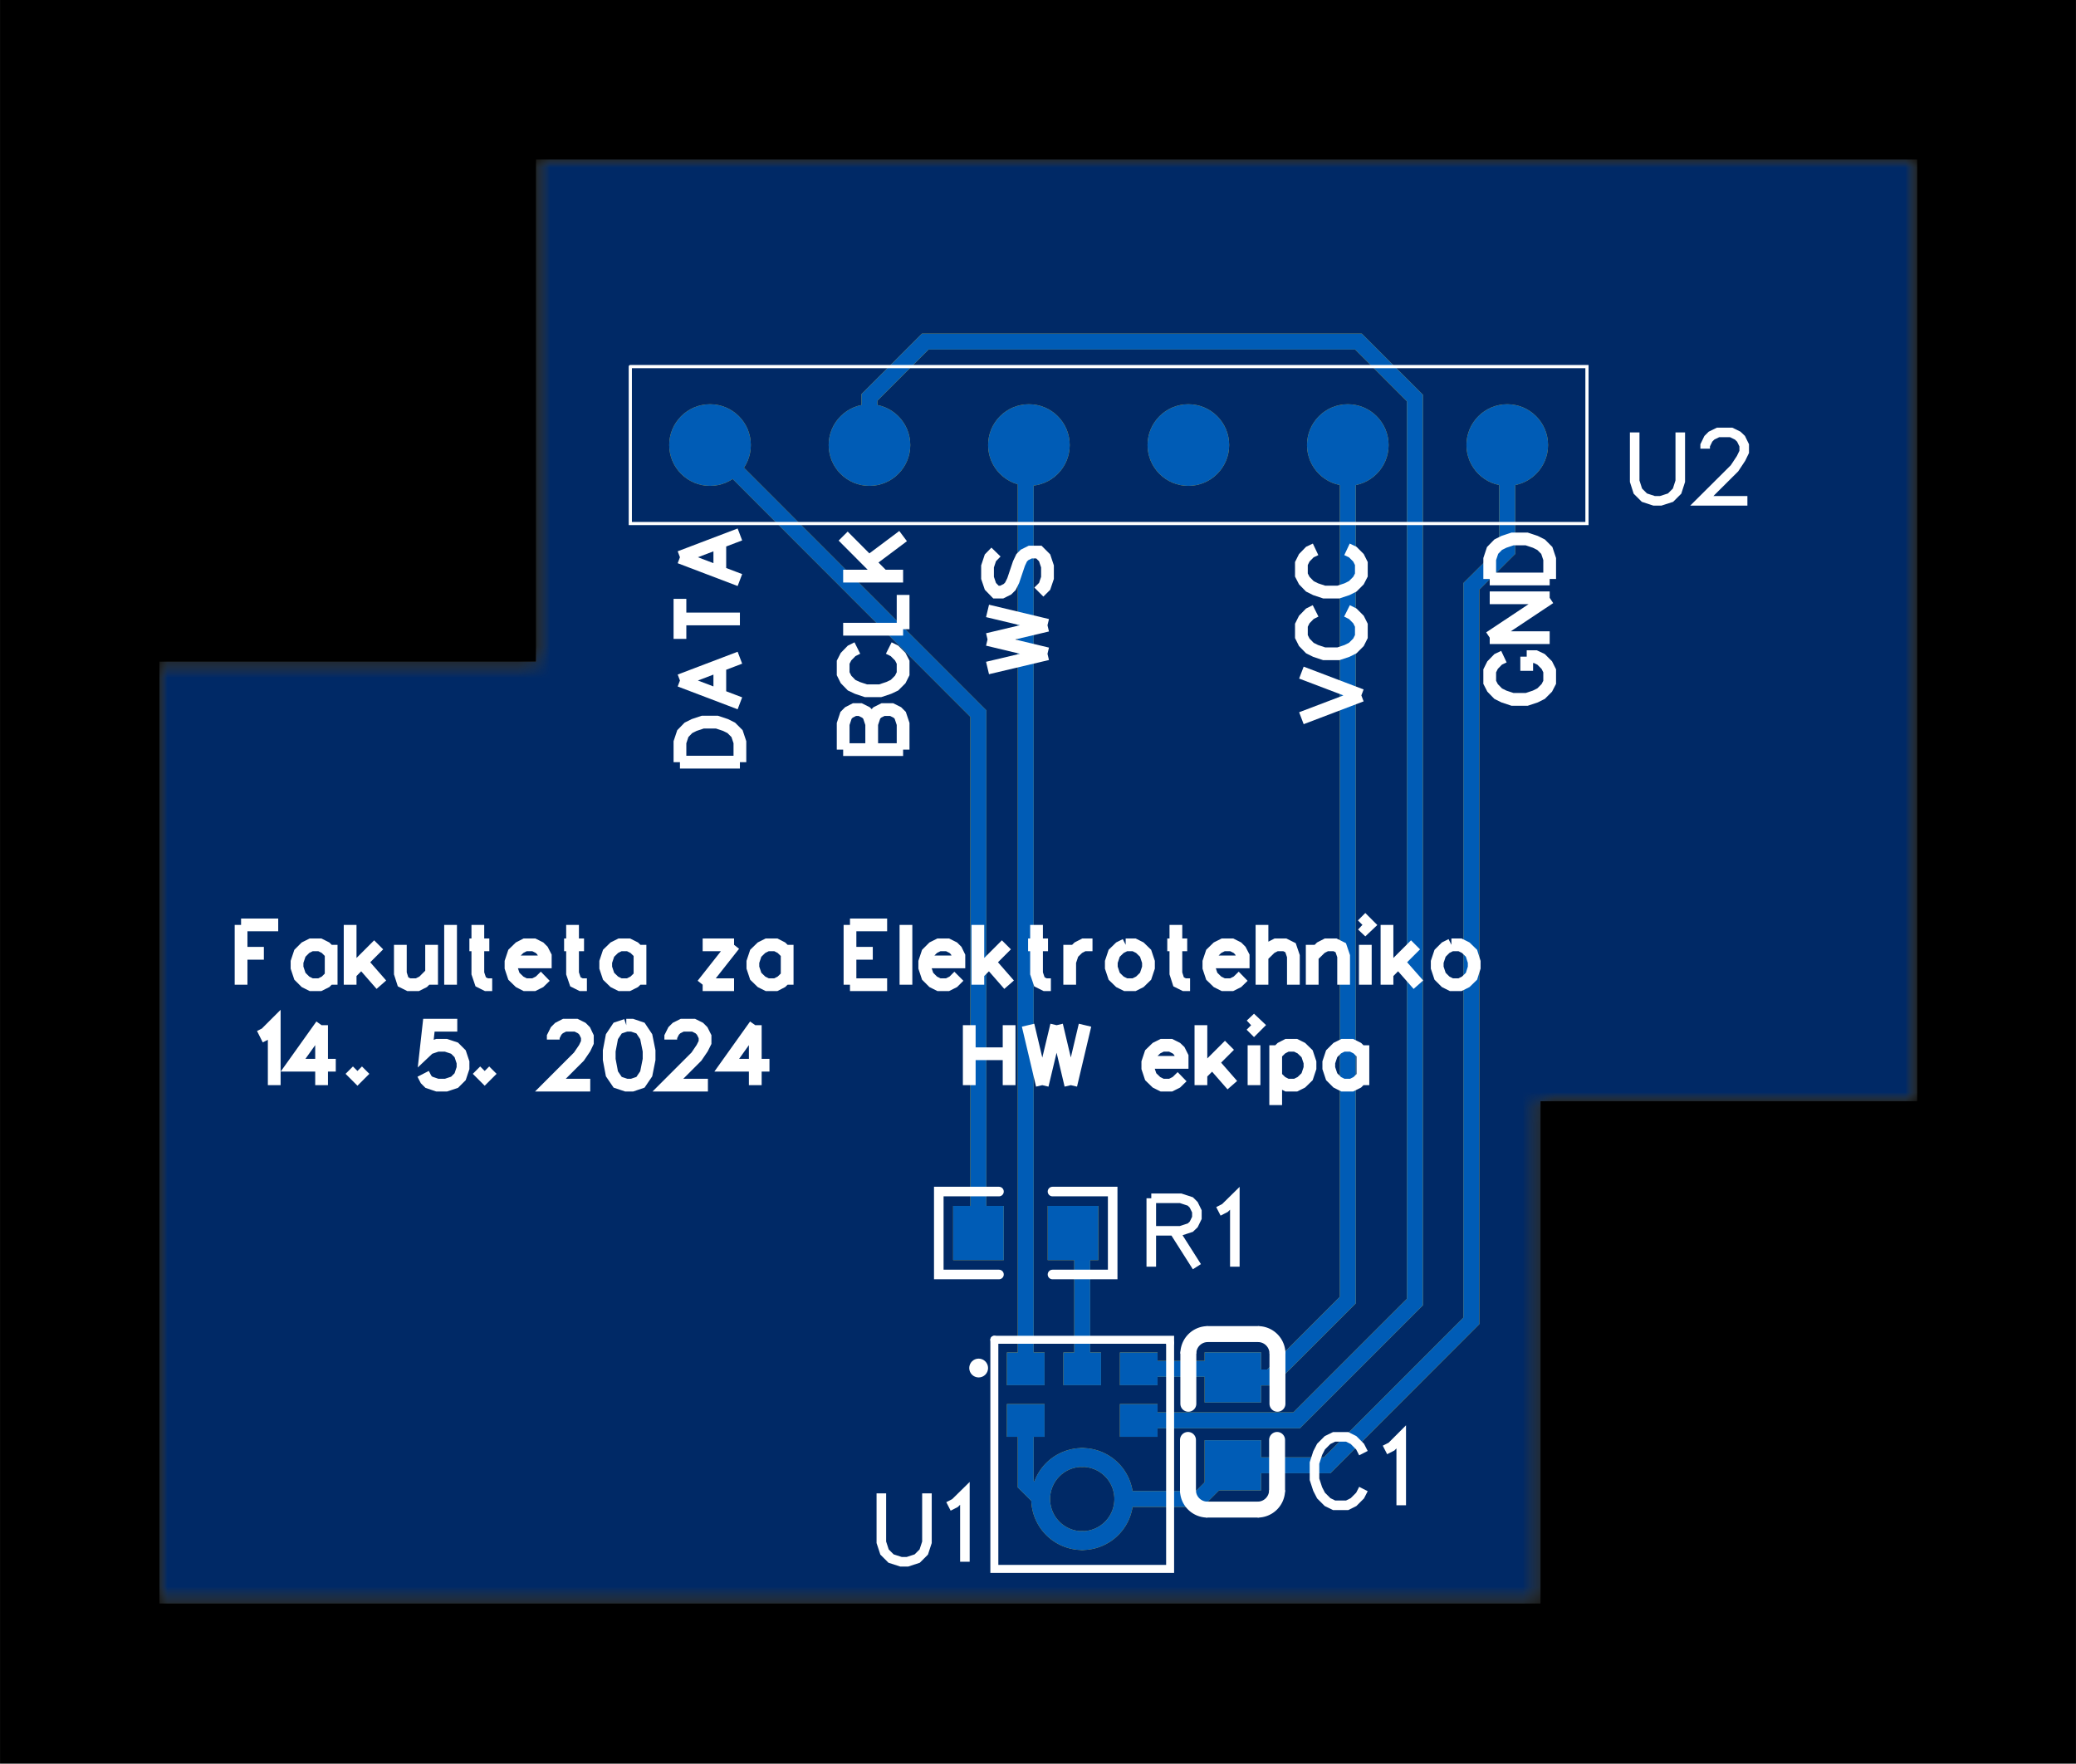 <?xml version="1.0" encoding="utf-8" standalone="no"?><svg xmlns="http://www.w3.org/2000/svg" xmlns:xlink="http://www.w3.org/1999/xlink" width="33.071mm" height="28.092mm" viewBox="4010 3418 130.2 110.6"><title>Photo View</title><rect x="4010" y="3418" width="130.2" height="110.6" fill="#000000" stroke="none"/><defs xmlns="http://www.w3.org/2000/svg" id="patterns"><pattern id="gridPattern" x="4000" y="3000" width="10" height="10" patternUnits="userSpaceOnUse"><rect id="gridCell" x="0" y="0" width="0.5" height="0.5" fill="#FFFFFF" stroke="none"/></pattern><pattern id="gridPattern2" x="4000.5" y="3000.5" width="10" height="10" patternUnits="userSpaceOnUse"><path id="gridCell2" d="M10 0V10H-10" fill="none" stroke="#FFFFFF" stroke-width="0.5" stroke-opacity="0.6"/></pattern><marker id="arrowOnStart" orient="auto" refY="0" refX="0" style="overflow:visible" markerUnits="strokeWidth"><path d="M 2,0 l 4,-2, 0,4 z" stroke-width="6"/></marker><marker id="arrowOnEnd" orient="auto" refY="0" refX="0" style="overflow:visible" markerUnits="strokeWidth"><path d="M -2,0 l -4,-2, 0,4 z" stroke-width="6"/></marker><marker id="arrowOnStartChrome" orient="auto" refY="0" refX="0" style="overflow:visible" markerUnits="strokeWidth"><path d="M 2,0 l 4,-2, 0,4 z" stroke-width="3" stroke="#FFFFFF"/></marker><marker id="arrowOnEndChrome" orient="auto" refY="0" refX="0" style="overflow:visible" markerUnits="strokeWidth"><path d="M -2,0 l -4,-2, 0,4 z" stroke-width="3" stroke="#FFFFFF"/></marker><svg id="icon-lock" title="Unlock" viewBox="0 0 20 20" height="20" width="20"><path stroke="#F0F" stroke-width="2" style="cursor:pointer;fill-opacity:.001;fill:#fff" d="M 5 7 C 5 -1 15 -1 15 7L1 7 1 19 19 19 19 7 15 7"/></svg><mask id="multiLayerMask" maskUnits="userSpaceOnUse" x="4020" y="3428" width="110.2" height="90.6"><path d="M4020 3518.551,4020 3459.496,4043.616 3459.496,4043.621 3459.496,4043.622 3459.496,4043.622 3459.495,4043.622 3459.488,4043.622 3428,4130.236 3428,4130.236 3487.055,4106.622 3487.055,4106.614 3487.055,4106.614 3487.063,4106.614 3518.551z" stroke="none" fill="white"/><g fill="black"><circle cx="4054.53" cy="3445.909" r="1.968" stroke-width="0"/><circle cx="4064.53" cy="3445.909" r="1.968" stroke-width="0"/><circle cx="4074.53" cy="3445.909" r="1.968" stroke-width="0"/><circle cx="4084.53" cy="3445.909" r="1.968" stroke-width="0"/><circle cx="4094.53" cy="3445.909" r="1.968" stroke-width="0"/><circle cx="4104.53" cy="3445.909" r="1.968" stroke-width="0"/><circle cx="4077.874" cy="3512.005" r="0.64" stroke-width="0"/><circle cx="4027.874" cy="3506.74" r="3.937" stroke-width="0"/><circle cx="4120.394" cy="3437.843" r="3.937" stroke-width="0"/></g></mask><mask id="topBoardSolderMask" maskUnits="userSpaceOnUse" x="4020" y="3428" width="110.2" height="90.6"><path d="M4020 3518.551,4020 3459.496,4043.616 3459.496,4043.621 3459.496,4043.622 3459.496,4043.622 3459.495,4043.622 3459.488,4043.622 3428,4130.236 3428,4130.236 3487.055,4106.622 3487.055,4106.614 3487.055,4106.614 3487.063,4106.614 3518.551z" stroke="none" fill="white"/><g fill="black"><polygon points="4085.551 3506.153 4085.489 3506.143 4085.433 3506.115 4085.389 3506.071 4085.361 3506.015 4085.351 3505.953 4085.351 3502.803 4085.361 3502.741 4085.389 3502.685 4085.433 3502.641 4085.489 3502.613 4085.551 3502.603 4089.094 3502.603 4089.156 3502.613 4089.212 3502.641 4089.256 3502.685 4089.284 3502.741 4089.294 3502.803 4089.294 3505.953 4089.284 3506.015 4089.256 3506.071 4089.212 3506.115 4089.156 3506.143 4089.094 3506.153" stroke-width="0" c_etype="pad_outer"/><polygon points="4085.551 3511.664 4085.489 3511.654 4085.433 3511.626 4085.389 3511.582 4085.361 3511.526 4085.351 3511.464 4085.351 3508.315 4085.361 3508.253 4085.389 3508.197 4085.433 3508.153 4085.489 3508.125 4085.551 3508.115 4089.094 3508.115 4089.156 3508.125 4089.212 3508.153 4089.256 3508.197 4089.284 3508.253 4089.294 3508.315 4089.294 3511.464 4089.284 3511.526 4089.256 3511.582 4089.212 3511.626 4089.156 3511.654 4089.094 3511.664" stroke-width="0" c_etype="pad_outer"/><polygon points="4069.778 3497.224 4069.716 3497.214 4069.66 3497.186 4069.616 3497.142 4069.588 3497.086 4069.578 3497.024 4069.578 3493.622 4069.588 3493.56 4069.616 3493.504 4069.66 3493.46 4069.716 3493.432 4069.778 3493.422 4072.953 3493.422 4073.015 3493.432 4073.071 3493.46 4073.115 3493.504 4073.143 3493.56 4073.153 3493.622 4073.153 3497.024 4073.143 3497.086 4073.115 3497.142 4073.071 3497.186 4073.015 3497.214 4072.953 3497.224" stroke-width="0" c_etype="pad_outer"/><polygon points="4075.709 3497.224 4075.647 3497.214 4075.591 3497.186 4075.547 3497.142 4075.519 3497.086 4075.509 3497.024 4075.509 3493.622 4075.519 3493.56 4075.547 3493.504 4075.591 3493.46 4075.647 3493.432 4075.709 3493.422 4078.884 3493.422 4078.946 3493.432 4079.002 3493.46 4079.046 3493.504 4079.074 3493.56 4079.084 3493.622 4079.084 3497.024 4079.074 3497.086 4079.046 3497.142 4079.002 3497.186 4078.946 3497.214 4078.884 3497.224" stroke-width="0" c_etype="pad_outer"/><polygon points="4076.693 3505.063 4076.632 3505.053 4076.577 3505.025 4076.534 3504.982 4076.506 3504.927 4076.496 3504.866 4076.496 3502.811 4076.506 3502.75 4076.534 3502.695 4076.577 3502.652 4076.632 3502.624 4076.693 3502.614 4079.055 3502.614 4079.116 3502.624 4079.171 3502.652 4079.214 3502.695 4079.242 3502.75 4079.252 3502.811 4079.252 3504.866 4079.242 3504.927 4079.214 3504.982 4079.171 3505.025 4079.116 3505.053 4079.055 3505.063" stroke-width="0" c_etype="pad_outer"/><polygon points="4080.236 3505.063 4080.175 3505.053 4080.12 3505.025 4080.077 3504.982 4080.049 3504.927 4080.039 3504.866 4080.039 3502.811 4080.049 3502.75 4080.077 3502.695 4080.12 3502.652 4080.175 3502.624 4080.236 3502.614 4082.598 3502.614 4082.659 3502.624 4082.714 3502.652 4082.757 3502.695 4082.785 3502.75 4082.795 3502.811 4082.795 3504.866 4082.785 3504.927 4082.757 3504.982 4082.714 3505.025 4082.659 3505.053 4082.598 3505.063" stroke-width="0" c_etype="pad_outer"/><polygon points="4080.236 3508.299 4080.175 3508.289 4080.12 3508.261 4080.077 3508.218 4080.049 3508.163 4080.039 3508.102 4080.039 3506.047 4080.049 3505.986 4080.077 3505.931 4080.12 3505.888 4080.175 3505.86 4080.236 3505.85 4082.598 3505.85 4082.659 3505.86 4082.714 3505.888 4082.757 3505.931 4082.785 3505.986 4082.795 3506.047 4082.795 3508.102 4082.785 3508.163 4082.757 3508.218 4082.714 3508.261 4082.659 3508.289 4082.598 3508.299" stroke-width="0" c_etype="pad_outer"/><polygon points="4073.15 3508.299 4073.089 3508.289 4073.034 3508.261 4072.991 3508.218 4072.963 3508.163 4072.953 3508.102 4072.953 3506.047 4072.963 3505.986 4072.991 3505.931 4073.034 3505.888 4073.089 3505.86 4073.15 3505.85 4075.512 3505.85 4075.573 3505.86 4075.628 3505.888 4075.671 3505.931 4075.699 3505.986 4075.709 3506.047 4075.709 3508.102 4075.699 3508.163 4075.671 3508.218 4075.628 3508.261 4075.573 3508.289 4075.512 3508.299" stroke-width="0" c_etype="pad_outer"/><polygon points="4073.15 3505.063 4073.089 3505.053 4073.034 3505.025 4072.991 3504.982 4072.963 3504.927 4072.953 3504.866 4072.953 3502.811 4072.963 3502.75 4072.991 3502.695 4073.034 3502.652 4073.089 3502.624 4073.15 3502.614 4075.512 3502.614 4075.573 3502.624 4075.628 3502.652 4075.671 3502.695 4075.699 3502.75 4075.709 3502.811 4075.709 3504.866 4075.699 3504.927 4075.671 3504.982 4075.628 3505.025 4075.573 3505.053 4075.512 3505.063" stroke-width="0" c_etype="pad_outer"/><polygon points="4077.863 3515.398 4077.794 3515.394 4077.77 3515.391 4077.703 3515.379 4077.681 3515.373 4077.615 3515.353 4077.594 3515.346 4077.531 3515.319 4077.512 3515.309 4077.452 3515.275 4077.431 3515.262 4077.376 3515.221 4077.358 3515.205 4077.308 3515.157 4077.294 3515.142 4077.25 3515.09 4077.234 3515.069 4077.197 3515.011 4077.187 3514.994 4077.156 3514.933 4077.148 3514.913 4077.124 3514.849 4077.116 3514.826 4077.1 3514.759 4077.096 3514.736 4077.088 3514.667 4077.087 3514.644 4077.087 3514.576 4077.088 3514.553 4077.096 3514.485 4077.1 3514.462 4077.116 3514.395 4077.123 3514.373 4077.147 3514.308 4077.156 3514.287 4077.187 3514.226 4077.197 3514.209 4077.234 3514.151 4077.25 3514.13 4077.294 3514.078 4077.309 3514.062 4077.359 3514.015 4077.376 3514 4077.431 3513.959 4077.45 3513.947 4077.51 3513.912 4077.531 3513.901 4077.594 3513.874 4077.618 3513.866 4077.684 3513.847 4077.703 3513.842 4077.77 3513.83 4077.794 3513.827 4077.863 3513.823 4077.866 3513.823 4077.995 3513.818 4078.11 3513.807 4078.219 3513.789 4078.33 3513.765 4078.442 3513.731 4078.561 3513.687 4078.561 3513.688 4078.661 3513.644 4078.761 3513.591 4078.872 3513.524 4078.967 3513.458 4079.05 3513.392 4079.143 3513.307 4079.225 3513.222 4079.295 3513.14 4079.362 3513.049 4079.433 3512.941 4079.489 3512.84 4079.54 3512.734 4079.58 3512.635 4079.619 3512.516 4079.647 3512.411 4079.671 3512.288 4079.685 3512.173 4079.692 3512.068 4079.692 3511.939 4079.685 3511.834 4079.671 3511.72 4079.646 3511.593 4079.619 3511.491 4079.579 3511.369 4079.539 3511.273 4079.489 3511.168 4079.426 3511.056 4079.362 3510.959 4079.292 3510.864 4079.225 3510.786 4079.143 3510.701 4079.058 3510.623 4078.957 3510.542 4078.872 3510.483 4078.765 3510.418 4078.658 3510.363 4078.553 3510.316 4078.453 3510.28 4078.332 3510.244 4078.228 3510.22 4078.101 3510.2 4077.991 3510.189 4077.868 3510.185 4077.863 3510.185 4077.794 3510.181 4077.77 3510.178 4077.703 3510.166 4077.681 3510.16 4077.615 3510.14 4077.594 3510.133 4077.531 3510.106 4077.512 3510.096 4077.452 3510.062 4077.431 3510.049 4077.376 3510.008 4077.359 3509.993 4077.309 3509.946 4077.293 3509.929 4077.249 3509.876 4077.235 3509.857 4077.198 3509.8 4077.187 3509.781 4077.156 3509.719 4077.148 3509.7 4077.124 3509.636 4077.116 3509.613 4077.1 3509.546 4077.096 3509.523 4077.088 3509.455 4077.087 3509.432 4077.087 3509.363 4077.088 3509.34 4077.096 3509.272 4077.1 3509.249 4077.116 3509.182 4077.124 3509.159 4077.148 3509.095 4077.156 3509.076 4077.187 3509.014 4077.198 3508.995 4077.235 3508.938 4077.249 3508.919 4077.293 3508.866 4077.309 3508.849 4077.359 3508.802 4077.376 3508.787 4077.431 3508.746 4077.452 3508.733 4077.512 3508.699 4077.531 3508.689 4077.594 3508.662 4077.615 3508.655 4077.681 3508.635 4077.703 3508.629 4077.77 3508.617 4077.794 3508.614 4077.863 3508.61 4077.879 3508.61 4078.041 3508.614 4078.051 3508.615 4078.212 3508.627 4078.222 3508.628 4078.383 3508.649 4078.392 3508.65 4078.551 3508.678 4078.562 3508.68 4078.72 3508.717 4078.73 3508.72 4078.886 3508.765 4078.894 3508.768 4079.047 3508.82 4079.057 3508.823 4079.208 3508.883 4079.218 3508.887 4079.365 3508.955 4079.373 3508.96 4079.516 3509.035 4079.525 3509.039 4079.665 3509.121 4079.673 3509.127 4079.808 3509.216 4079.816 3509.221 4079.947 3509.317 4079.955 3509.323 4080.08 3509.425 4080.088 3509.432 4080.208 3509.541 4080.215 3509.547 4080.33 3509.661 4080.337 3509.669 4080.446 3509.79 4080.453 3509.798 4080.555 3509.923 4080.561 3509.931 4080.657 3510.062 4080.662 3510.07 4080.751 3510.205 4080.757 3510.213 4080.839 3510.352 4080.844 3510.361 4080.919 3510.505 4080.923 3510.513 4080.991 3510.66 4080.995 3510.67 4081.055 3510.821 4081.058 3510.831 4081.11 3510.984 4081.113 3510.992 4081.158 3511.148 4081.161 3511.159 4081.197 3511.316 4081.199 3511.325 4081.228 3511.485 4081.229 3511.496 4081.25 3511.664 4081.263 3511.826 4081.264 3511.837 4081.268 3511.999 4081.268 3512.009 4081.264 3512.171 4081.263 3512.182 4081.25 3512.343 4081.249 3512.351 4081.229 3512.512 4081.228 3512.523 4081.199 3512.682 4081.197 3512.691 4081.161 3512.849 4081.158 3512.86 4081.113 3513.016 4081.11 3513.024 4081.058 3513.177 4081.055 3513.187 4080.995 3513.338 4080.991 3513.348 4080.923 3513.495 4080.918 3513.503 4080.843 3513.646 4080.839 3513.655 4080.757 3513.795 4080.751 3513.803 4080.662 3513.938 4080.657 3513.946 4080.561 3514.077 4080.555 3514.085 4080.453 3514.21 4080.446 3514.218 4080.337 3514.338 4080.208 3514.467 4080.088 3514.575 4080.081 3514.581 4079.956 3514.684 4079.947 3514.691 4079.816 3514.787 4079.808 3514.792 4079.673 3514.881 4079.665 3514.887 4079.525 3514.969 4079.516 3514.973 4079.373 3515.048 4079.365 3515.053 4079.218 3515.121 4079.208 3515.125 4079.057 3515.185 4079.047 3515.188 4078.894 3515.24 4078.886 3515.243 4078.73 3515.288 4078.719 3515.291 4078.561 3515.327 4078.552 3515.329 4078.393 3515.358 4078.382 3515.359 4078.221 3515.379 4078.213 3515.38 4078.052 3515.393 4078.041 3515.394 4077.879 3515.398" stroke-width="0" c_etype="pad_outer"/><polygon points="4077.869 3515.398 4077.707 3515.394 4077.696 3515.393 4077.535 3515.38 4077.527 3515.379 4077.366 3515.359 4077.355 3515.358 4077.195 3515.329 4077.186 3515.327 4077.029 3515.291 4077.018 3515.288 4076.862 3515.243 4076.854 3515.24 4076.701 3515.188 4076.691 3515.185 4076.54 3515.125 4076.53 3515.121 4076.383 3515.053 4076.375 3515.048 4076.232 3514.973 4076.223 3514.969 4076.083 3514.887 4076.075 3514.881 4075.94 3514.792 4075.932 3514.787 4075.801 3514.691 4075.792 3514.684 4075.667 3514.581 4075.661 3514.576 4075.54 3514.468 4075.531 3514.46 4075.417 3514.345 4075.411 3514.338 4075.302 3514.218 4075.295 3514.21 4075.193 3514.085 4075.187 3514.077 4075.091 3513.946 4075.086 3513.938 4074.997 3513.803 4074.991 3513.795 4074.909 3513.655 4074.905 3513.646 4074.83 3513.503 4074.825 3513.495 4074.757 3513.348 4074.753 3513.338 4074.693 3513.187 4074.69 3513.177 4074.638 3513.024 4074.635 3513.016 4074.59 3512.86 4074.587 3512.849 4074.551 3512.691 4074.549 3512.682 4074.52 3512.523 4074.519 3512.512 4074.499 3512.351 4074.498 3512.343 4074.485 3512.182 4074.484 3512.171 4074.48 3512.009 4074.48 3511.999 4074.484 3511.837 4074.485 3511.826 4074.498 3511.664 4074.519 3511.496 4074.52 3511.485 4074.549 3511.325 4074.551 3511.316 4074.587 3511.159 4074.59 3511.148 4074.635 3510.992 4074.638 3510.984 4074.69 3510.831 4074.693 3510.821 4074.753 3510.67 4074.757 3510.66 4074.825 3510.513 4074.829 3510.505 4074.904 3510.361 4074.909 3510.352 4074.991 3510.213 4074.997 3510.205 4075.086 3510.07 4075.091 3510.062 4075.187 3509.931 4075.193 3509.923 4075.295 3509.798 4075.302 3509.79 4075.411 3509.669 4075.539 3509.541 4075.66 3509.432 4075.668 3509.425 4075.793 3509.323 4075.801 3509.317 4075.932 3509.221 4075.94 3509.216 4076.075 3509.127 4076.083 3509.121 4076.223 3509.039 4076.232 3509.035 4076.375 3508.96 4076.383 3508.955 4076.53 3508.887 4076.54 3508.883 4076.691 3508.823 4076.701 3508.82 4076.854 3508.768 4076.862 3508.765 4077.018 3508.72 4077.028 3508.717 4077.185 3508.68 4077.196 3508.678 4077.356 3508.65 4077.365 3508.649 4077.526 3508.628 4077.536 3508.627 4077.697 3508.615 4077.707 3508.614 4077.869 3508.61 4077.885 3508.61 4077.954 3508.614 4077.978 3508.617 4078.045 3508.629 4078.067 3508.635 4078.133 3508.655 4078.154 3508.662 4078.217 3508.689 4078.237 3508.699 4078.296 3508.733 4078.314 3508.745 4078.37 3508.786 4078.389 3508.802 4078.439 3508.849 4078.455 3508.866 4078.499 3508.919 4078.513 3508.938 4078.55 3508.995 4078.561 3509.014 4078.592 3509.076 4078.6 3509.095 4078.624 3509.159 4078.632 3509.182 4078.648 3509.249 4078.652 3509.272 4078.66 3509.34 4078.661 3509.363 4078.661 3509.432 4078.66 3509.455 4078.652 3509.523 4078.648 3509.546 4078.632 3509.613 4078.624 3509.636 4078.6 3509.7 4078.592 3509.719 4078.561 3509.781 4078.55 3509.8 4078.513 3509.857 4078.499 3509.876 4078.455 3509.929 4078.439 3509.946 4078.389 3509.993 4078.37 3510.009 4078.314 3510.05 4078.296 3510.062 4078.237 3510.096 4078.217 3510.106 4078.154 3510.133 4078.133 3510.14 4078.067 3510.16 4078.045 3510.166 4077.978 3510.178 4077.954 3510.181 4077.885 3510.185 4077.88 3510.185 4077.757 3510.189 4077.647 3510.2 4077.52 3510.22 4077.416 3510.244 4077.295 3510.28 4077.195 3510.316 4077.09 3510.363 4076.983 3510.418 4076.876 3510.483 4076.791 3510.542 4076.69 3510.623 4076.605 3510.701 4076.523 3510.786 4076.456 3510.864 4076.386 3510.959 4076.322 3511.056 4076.259 3511.168 4076.209 3511.273 4076.169 3511.369 4076.129 3511.491 4076.102 3511.593 4076.077 3511.72 4076.063 3511.834 4076.056 3511.939 4076.056 3512.068 4076.063 3512.173 4076.077 3512.288 4076.101 3512.411 4076.129 3512.516 4076.168 3512.635 4076.208 3512.734 4076.259 3512.84 4076.315 3512.941 4076.386 3513.049 4076.453 3513.14 4076.523 3513.222 4076.605 3513.307 4076.698 3513.392 4076.781 3513.458 4076.876 3513.524 4076.987 3513.591 4077.087 3513.644 4077.187 3513.688 4077.187 3513.687 4077.306 3513.731 4077.418 3513.765 4077.529 3513.789 4077.638 3513.807 4077.753 3513.818 4077.882 3513.823 4077.885 3513.823 4077.954 3513.827 4077.978 3513.83 4078.045 3513.842 4078.064 3513.847 4078.13 3513.866 4078.154 3513.874 4078.217 3513.901 4078.239 3513.913 4078.298 3513.948 4078.314 3513.958 4078.37 3513.999 4078.389 3514.015 4078.439 3514.062 4078.454 3514.078 4078.498 3514.13 4078.514 3514.151 4078.551 3514.209 4078.561 3514.226 4078.592 3514.287 4078.601 3514.308 4078.625 3514.373 4078.632 3514.395 4078.648 3514.462 4078.652 3514.485 4078.66 3514.553 4078.661 3514.576 4078.661 3514.644 4078.66 3514.667 4078.652 3514.736 4078.648 3514.759 4078.632 3514.826 4078.624 3514.849 4078.6 3514.913 4078.592 3514.933 4078.561 3514.994 4078.551 3515.011 4078.514 3515.069 4078.498 3515.09 4078.454 3515.142 4078.44 3515.157 4078.39 3515.205 4078.37 3515.222 4078.314 3515.263 4078.296 3515.275 4078.237 3515.309 4078.217 3515.319 4078.154 3515.346 4078.133 3515.353 4078.067 3515.373 4078.045 3515.379 4077.978 3515.391 4077.954 3515.394 4077.885 3515.398" stroke-width="0" c_etype="pad_outer"/><ellipse cx="4054.53" cy="3445.909" rx="2.759" ry="2.759" stroke-width="0" c_etype="pad_outer"/><ellipse cx="4064.53" cy="3445.909" rx="2.759" ry="2.759" stroke-width="0" c_etype="pad_outer"/><ellipse cx="4074.53" cy="3445.909" rx="2.759" ry="2.759" stroke-width="0" c_etype="pad_outer"/><ellipse cx="4084.53" cy="3445.909" rx="2.759" ry="2.759" stroke-width="0" c_etype="pad_outer"/><ellipse cx="4094.53" cy="3445.909" rx="2.759" ry="2.759" stroke-width="0" c_etype="pad_outer"/><ellipse cx="4104.53" cy="3445.909" rx="2.759" ry="2.759" stroke-width="0" c_etype="pad_outer"/></g></mask><mask id="topSignalSolderMask" maskUnits="userSpaceOnUse" x="4020" y="3428" width="110.2" height="90.6"><path d="M4020 3518.551,4020 3459.496,4043.616 3459.496,4043.621 3459.496,4043.622 3459.496,4043.622 3459.495,4043.622 3459.488,4043.622 3428,4130.236 3428,4130.236 3487.055,4106.622 3487.055,4106.614 3487.055,4106.614 3487.063,4106.614 3518.551z" stroke="none" fill="white"/><g fill="black"><polygon points="4085.551 3506.153 4085.489 3506.143 4085.433 3506.115 4085.389 3506.071 4085.361 3506.015 4085.351 3505.953 4085.351 3502.803 4085.361 3502.741 4085.389 3502.685 4085.433 3502.641 4085.489 3502.613 4085.551 3502.603 4089.094 3502.603 4089.156 3502.613 4089.212 3502.641 4089.256 3502.685 4089.284 3502.741 4089.294 3502.803 4089.294 3505.953 4089.284 3506.015 4089.256 3506.071 4089.212 3506.115 4089.156 3506.143 4089.094 3506.153" stroke-width="0" c_etype="pad_outer"/><polygon points="4085.551 3511.664 4085.489 3511.654 4085.433 3511.626 4085.389 3511.582 4085.361 3511.526 4085.351 3511.464 4085.351 3508.315 4085.361 3508.253 4085.389 3508.197 4085.433 3508.153 4085.489 3508.125 4085.551 3508.115 4089.094 3508.115 4089.156 3508.125 4089.212 3508.153 4089.256 3508.197 4089.284 3508.253 4089.294 3508.315 4089.294 3511.464 4089.284 3511.526 4089.256 3511.582 4089.212 3511.626 4089.156 3511.654 4089.094 3511.664" stroke-width="0" c_etype="pad_outer"/><polygon points="4069.778 3497.224 4069.716 3497.214 4069.66 3497.186 4069.616 3497.142 4069.588 3497.086 4069.578 3497.024 4069.578 3493.622 4069.588 3493.56 4069.616 3493.504 4069.66 3493.46 4069.716 3493.432 4069.778 3493.422 4072.953 3493.422 4073.015 3493.432 4073.071 3493.46 4073.115 3493.504 4073.143 3493.56 4073.153 3493.622 4073.153 3497.024 4073.143 3497.086 4073.115 3497.142 4073.071 3497.186 4073.015 3497.214 4072.953 3497.224" stroke-width="0" c_etype="pad_outer"/><polygon points="4075.709 3497.224 4075.647 3497.214 4075.591 3497.186 4075.547 3497.142 4075.519 3497.086 4075.509 3497.024 4075.509 3493.622 4075.519 3493.56 4075.547 3493.504 4075.591 3493.46 4075.647 3493.432 4075.709 3493.422 4078.884 3493.422 4078.946 3493.432 4079.002 3493.46 4079.046 3493.504 4079.074 3493.56 4079.084 3493.622 4079.084 3497.024 4079.074 3497.086 4079.046 3497.142 4079.002 3497.186 4078.946 3497.214 4078.884 3497.224" stroke-width="0" c_etype="pad_outer"/><polygon points="4076.693 3505.063 4076.632 3505.053 4076.577 3505.025 4076.534 3504.982 4076.506 3504.927 4076.496 3504.866 4076.496 3502.811 4076.506 3502.75 4076.534 3502.695 4076.577 3502.652 4076.632 3502.624 4076.693 3502.614 4079.055 3502.614 4079.116 3502.624 4079.171 3502.652 4079.214 3502.695 4079.242 3502.75 4079.252 3502.811 4079.252 3504.866 4079.242 3504.927 4079.214 3504.982 4079.171 3505.025 4079.116 3505.053 4079.055 3505.063" stroke-width="0" c_etype="pad_outer"/><polygon points="4080.236 3505.063 4080.175 3505.053 4080.12 3505.025 4080.077 3504.982 4080.049 3504.927 4080.039 3504.866 4080.039 3502.811 4080.049 3502.75 4080.077 3502.695 4080.12 3502.652 4080.175 3502.624 4080.236 3502.614 4082.598 3502.614 4082.659 3502.624 4082.714 3502.652 4082.757 3502.695 4082.785 3502.75 4082.795 3502.811 4082.795 3504.866 4082.785 3504.927 4082.757 3504.982 4082.714 3505.025 4082.659 3505.053 4082.598 3505.063" stroke-width="0" c_etype="pad_outer"/><polygon points="4080.236 3508.299 4080.175 3508.289 4080.12 3508.261 4080.077 3508.218 4080.049 3508.163 4080.039 3508.102 4080.039 3506.047 4080.049 3505.986 4080.077 3505.931 4080.12 3505.888 4080.175 3505.86 4080.236 3505.85 4082.598 3505.85 4082.659 3505.86 4082.714 3505.888 4082.757 3505.931 4082.785 3505.986 4082.795 3506.047 4082.795 3508.102 4082.785 3508.163 4082.757 3508.218 4082.714 3508.261 4082.659 3508.289 4082.598 3508.299" stroke-width="0" c_etype="pad_outer"/><polygon points="4073.15 3508.299 4073.089 3508.289 4073.034 3508.261 4072.991 3508.218 4072.963 3508.163 4072.953 3508.102 4072.953 3506.047 4072.963 3505.986 4072.991 3505.931 4073.034 3505.888 4073.089 3505.86 4073.15 3505.85 4075.512 3505.85 4075.573 3505.86 4075.628 3505.888 4075.671 3505.931 4075.699 3505.986 4075.709 3506.047 4075.709 3508.102 4075.699 3508.163 4075.671 3508.218 4075.628 3508.261 4075.573 3508.289 4075.512 3508.299" stroke-width="0" c_etype="pad_outer"/><polygon points="4073.15 3505.063 4073.089 3505.053 4073.034 3505.025 4072.991 3504.982 4072.963 3504.927 4072.953 3504.866 4072.953 3502.811 4072.963 3502.75 4072.991 3502.695 4073.034 3502.652 4073.089 3502.624 4073.15 3502.614 4075.512 3502.614 4075.573 3502.624 4075.628 3502.652 4075.671 3502.695 4075.699 3502.75 4075.709 3502.811 4075.709 3504.866 4075.699 3504.927 4075.671 3504.982 4075.628 3505.025 4075.573 3505.053 4075.512 3505.063" stroke-width="0" c_etype="pad_outer"/><polygon points="4077.863 3515.398 4077.794 3515.394 4077.77 3515.391 4077.703 3515.379 4077.681 3515.373 4077.615 3515.353 4077.594 3515.346 4077.531 3515.319 4077.512 3515.309 4077.452 3515.275 4077.431 3515.262 4077.376 3515.221 4077.358 3515.205 4077.308 3515.157 4077.294 3515.142 4077.25 3515.09 4077.234 3515.069 4077.197 3515.011 4077.187 3514.994 4077.156 3514.933 4077.148 3514.913 4077.124 3514.849 4077.116 3514.826 4077.1 3514.759 4077.096 3514.736 4077.088 3514.667 4077.087 3514.644 4077.087 3514.576 4077.088 3514.553 4077.096 3514.485 4077.1 3514.462 4077.116 3514.395 4077.123 3514.373 4077.147 3514.308 4077.156 3514.287 4077.187 3514.226 4077.197 3514.209 4077.234 3514.151 4077.25 3514.13 4077.294 3514.078 4077.309 3514.062 4077.359 3514.015 4077.376 3514 4077.431 3513.959 4077.45 3513.947 4077.51 3513.912 4077.531 3513.901 4077.594 3513.874 4077.618 3513.866 4077.684 3513.847 4077.703 3513.842 4077.77 3513.83 4077.794 3513.827 4077.863 3513.823 4077.866 3513.823 4077.995 3513.818 4078.11 3513.807 4078.219 3513.789 4078.33 3513.765 4078.442 3513.731 4078.561 3513.687 4078.561 3513.688 4078.661 3513.644 4078.761 3513.591 4078.872 3513.524 4078.967 3513.458 4079.05 3513.392 4079.143 3513.307 4079.225 3513.222 4079.295 3513.14 4079.362 3513.049 4079.433 3512.941 4079.489 3512.84 4079.54 3512.734 4079.58 3512.635 4079.619 3512.516 4079.647 3512.411 4079.671 3512.288 4079.685 3512.173 4079.692 3512.068 4079.692 3511.939 4079.685 3511.834 4079.671 3511.72 4079.646 3511.593 4079.619 3511.491 4079.579 3511.369 4079.539 3511.273 4079.489 3511.168 4079.426 3511.056 4079.362 3510.959 4079.292 3510.864 4079.225 3510.786 4079.143 3510.701 4079.058 3510.623 4078.957 3510.542 4078.872 3510.483 4078.765 3510.418 4078.658 3510.363 4078.553 3510.316 4078.453 3510.28 4078.332 3510.244 4078.228 3510.22 4078.101 3510.2 4077.991 3510.189 4077.868 3510.185 4077.863 3510.185 4077.794 3510.181 4077.77 3510.178 4077.703 3510.166 4077.681 3510.16 4077.615 3510.14 4077.594 3510.133 4077.531 3510.106 4077.512 3510.096 4077.452 3510.062 4077.431 3510.049 4077.376 3510.008 4077.359 3509.993 4077.309 3509.946 4077.293 3509.929 4077.249 3509.876 4077.235 3509.857 4077.198 3509.8 4077.187 3509.781 4077.156 3509.719 4077.148 3509.7 4077.124 3509.636 4077.116 3509.613 4077.1 3509.546 4077.096 3509.523 4077.088 3509.455 4077.087 3509.432 4077.087 3509.363 4077.088 3509.34 4077.096 3509.272 4077.1 3509.249 4077.116 3509.182 4077.124 3509.159 4077.148 3509.095 4077.156 3509.076 4077.187 3509.014 4077.198 3508.995 4077.235 3508.938 4077.249 3508.919 4077.293 3508.866 4077.309 3508.849 4077.359 3508.802 4077.376 3508.787 4077.431 3508.746 4077.452 3508.733 4077.512 3508.699 4077.531 3508.689 4077.594 3508.662 4077.615 3508.655 4077.681 3508.635 4077.703 3508.629 4077.77 3508.617 4077.794 3508.614 4077.863 3508.61 4077.879 3508.61 4078.041 3508.614 4078.051 3508.615 4078.212 3508.627 4078.222 3508.628 4078.383 3508.649 4078.392 3508.65 4078.551 3508.678 4078.562 3508.68 4078.72 3508.717 4078.73 3508.72 4078.886 3508.765 4078.894 3508.768 4079.047 3508.82 4079.057 3508.823 4079.208 3508.883 4079.218 3508.887 4079.365 3508.955 4079.373 3508.96 4079.516 3509.035 4079.525 3509.039 4079.665 3509.121 4079.673 3509.127 4079.808 3509.216 4079.816 3509.221 4079.947 3509.317 4079.955 3509.323 4080.08 3509.425 4080.088 3509.432 4080.208 3509.541 4080.215 3509.547 4080.33 3509.661 4080.337 3509.669 4080.446 3509.79 4080.453 3509.798 4080.555 3509.923 4080.561 3509.931 4080.657 3510.062 4080.662 3510.07 4080.751 3510.205 4080.757 3510.213 4080.839 3510.352 4080.844 3510.361 4080.919 3510.505 4080.923 3510.513 4080.991 3510.66 4080.995 3510.67 4081.055 3510.821 4081.058 3510.831 4081.11 3510.984 4081.113 3510.992 4081.158 3511.148 4081.161 3511.159 4081.197 3511.316 4081.199 3511.325 4081.228 3511.485 4081.229 3511.496 4081.25 3511.664 4081.263 3511.826 4081.264 3511.837 4081.268 3511.999 4081.268 3512.009 4081.264 3512.171 4081.263 3512.182 4081.25 3512.343 4081.249 3512.351 4081.229 3512.512 4081.228 3512.523 4081.199 3512.682 4081.197 3512.691 4081.161 3512.849 4081.158 3512.86 4081.113 3513.016 4081.11 3513.024 4081.058 3513.177 4081.055 3513.187 4080.995 3513.338 4080.991 3513.348 4080.923 3513.495 4080.918 3513.503 4080.843 3513.646 4080.839 3513.655 4080.757 3513.795 4080.751 3513.803 4080.662 3513.938 4080.657 3513.946 4080.561 3514.077 4080.555 3514.085 4080.453 3514.21 4080.446 3514.218 4080.337 3514.338 4080.208 3514.467 4080.088 3514.575 4080.081 3514.581 4079.956 3514.684 4079.947 3514.691 4079.816 3514.787 4079.808 3514.792 4079.673 3514.881 4079.665 3514.887 4079.525 3514.969 4079.516 3514.973 4079.373 3515.048 4079.365 3515.053 4079.218 3515.121 4079.208 3515.125 4079.057 3515.185 4079.047 3515.188 4078.894 3515.24 4078.886 3515.243 4078.73 3515.288 4078.719 3515.291 4078.561 3515.327 4078.552 3515.329 4078.393 3515.358 4078.382 3515.359 4078.221 3515.379 4078.213 3515.38 4078.052 3515.393 4078.041 3515.394 4077.879 3515.398" stroke-width="0" c_etype="pad_outer"/><polygon points="4077.869 3515.398 4077.707 3515.394 4077.696 3515.393 4077.535 3515.38 4077.527 3515.379 4077.366 3515.359 4077.355 3515.358 4077.195 3515.329 4077.186 3515.327 4077.029 3515.291 4077.018 3515.288 4076.862 3515.243 4076.854 3515.24 4076.701 3515.188 4076.691 3515.185 4076.54 3515.125 4076.53 3515.121 4076.383 3515.053 4076.375 3515.048 4076.232 3514.973 4076.223 3514.969 4076.083 3514.887 4076.075 3514.881 4075.94 3514.792 4075.932 3514.787 4075.801 3514.691 4075.792 3514.684 4075.667 3514.581 4075.661 3514.576 4075.54 3514.468 4075.531 3514.46 4075.417 3514.345 4075.411 3514.338 4075.302 3514.218 4075.295 3514.21 4075.193 3514.085 4075.187 3514.077 4075.091 3513.946 4075.086 3513.938 4074.997 3513.803 4074.991 3513.795 4074.909 3513.655 4074.905 3513.646 4074.83 3513.503 4074.825 3513.495 4074.757 3513.348 4074.753 3513.338 4074.693 3513.187 4074.69 3513.177 4074.638 3513.024 4074.635 3513.016 4074.59 3512.86 4074.587 3512.849 4074.551 3512.691 4074.549 3512.682 4074.52 3512.523 4074.519 3512.512 4074.499 3512.351 4074.498 3512.343 4074.485 3512.182 4074.484 3512.171 4074.48 3512.009 4074.48 3511.999 4074.484 3511.837 4074.485 3511.826 4074.498 3511.664 4074.519 3511.496 4074.52 3511.485 4074.549 3511.325 4074.551 3511.316 4074.587 3511.159 4074.59 3511.148 4074.635 3510.992 4074.638 3510.984 4074.69 3510.831 4074.693 3510.821 4074.753 3510.67 4074.757 3510.66 4074.825 3510.513 4074.829 3510.505 4074.904 3510.361 4074.909 3510.352 4074.991 3510.213 4074.997 3510.205 4075.086 3510.07 4075.091 3510.062 4075.187 3509.931 4075.193 3509.923 4075.295 3509.798 4075.302 3509.79 4075.411 3509.669 4075.539 3509.541 4075.66 3509.432 4075.668 3509.425 4075.793 3509.323 4075.801 3509.317 4075.932 3509.221 4075.94 3509.216 4076.075 3509.127 4076.083 3509.121 4076.223 3509.039 4076.232 3509.035 4076.375 3508.96 4076.383 3508.955 4076.53 3508.887 4076.54 3508.883 4076.691 3508.823 4076.701 3508.82 4076.854 3508.768 4076.862 3508.765 4077.018 3508.72 4077.028 3508.717 4077.185 3508.68 4077.196 3508.678 4077.356 3508.65 4077.365 3508.649 4077.526 3508.628 4077.536 3508.627 4077.697 3508.615 4077.707 3508.614 4077.869 3508.61 4077.885 3508.61 4077.954 3508.614 4077.978 3508.617 4078.045 3508.629 4078.067 3508.635 4078.133 3508.655 4078.154 3508.662 4078.217 3508.689 4078.237 3508.699 4078.296 3508.733 4078.314 3508.745 4078.37 3508.786 4078.389 3508.802 4078.439 3508.849 4078.455 3508.866 4078.499 3508.919 4078.513 3508.938 4078.55 3508.995 4078.561 3509.014 4078.592 3509.076 4078.6 3509.095 4078.624 3509.159 4078.632 3509.182 4078.648 3509.249 4078.652 3509.272 4078.66 3509.34 4078.661 3509.363 4078.661 3509.432 4078.66 3509.455 4078.652 3509.523 4078.648 3509.546 4078.632 3509.613 4078.624 3509.636 4078.6 3509.7 4078.592 3509.719 4078.561 3509.781 4078.55 3509.8 4078.513 3509.857 4078.499 3509.876 4078.455 3509.929 4078.439 3509.946 4078.389 3509.993 4078.37 3510.009 4078.314 3510.05 4078.296 3510.062 4078.237 3510.096 4078.217 3510.106 4078.154 3510.133 4078.133 3510.14 4078.067 3510.16 4078.045 3510.166 4077.978 3510.178 4077.954 3510.181 4077.885 3510.185 4077.88 3510.185 4077.757 3510.189 4077.647 3510.2 4077.52 3510.22 4077.416 3510.244 4077.295 3510.28 4077.195 3510.316 4077.09 3510.363 4076.983 3510.418 4076.876 3510.483 4076.791 3510.542 4076.69 3510.623 4076.605 3510.701 4076.523 3510.786 4076.456 3510.864 4076.386 3510.959 4076.322 3511.056 4076.259 3511.168 4076.209 3511.273 4076.169 3511.369 4076.129 3511.491 4076.102 3511.593 4076.077 3511.72 4076.063 3511.834 4076.056 3511.939 4076.056 3512.068 4076.063 3512.173 4076.077 3512.288 4076.101 3512.411 4076.129 3512.516 4076.168 3512.635 4076.208 3512.734 4076.259 3512.84 4076.315 3512.941 4076.386 3513.049 4076.453 3513.14 4076.523 3513.222 4076.605 3513.307 4076.698 3513.392 4076.781 3513.458 4076.876 3513.524 4076.987 3513.591 4077.087 3513.644 4077.187 3513.688 4077.187 3513.687 4077.306 3513.731 4077.418 3513.765 4077.529 3513.789 4077.638 3513.807 4077.753 3513.818 4077.882 3513.823 4077.885 3513.823 4077.954 3513.827 4077.978 3513.83 4078.045 3513.842 4078.064 3513.847 4078.13 3513.866 4078.154 3513.874 4078.217 3513.901 4078.239 3513.913 4078.298 3513.948 4078.314 3513.958 4078.37 3513.999 4078.389 3514.015 4078.439 3514.062 4078.454 3514.078 4078.498 3514.13 4078.514 3514.151 4078.551 3514.209 4078.561 3514.226 4078.592 3514.287 4078.601 3514.308 4078.625 3514.373 4078.632 3514.395 4078.648 3514.462 4078.652 3514.485 4078.66 3514.553 4078.661 3514.576 4078.661 3514.644 4078.66 3514.667 4078.652 3514.736 4078.648 3514.759 4078.632 3514.826 4078.624 3514.849 4078.6 3514.913 4078.592 3514.933 4078.561 3514.994 4078.551 3515.011 4078.514 3515.069 4078.498 3515.09 4078.454 3515.142 4078.44 3515.157 4078.39 3515.205 4078.37 3515.222 4078.314 3515.263 4078.296 3515.275 4078.237 3515.309 4078.217 3515.319 4078.154 3515.346 4078.133 3515.353 4078.067 3515.373 4078.045 3515.379 4077.978 3515.391 4077.954 3515.394 4077.885 3515.398" stroke-width="0" c_etype="pad_outer"/><ellipse cx="4054.53" cy="3445.909" rx="2.759" ry="2.759" stroke-width="0" c_etype="pad_outer"/><ellipse cx="4064.53" cy="3445.909" rx="2.759" ry="2.759" stroke-width="0" c_etype="pad_outer"/><ellipse cx="4074.53" cy="3445.909" rx="2.759" ry="2.759" stroke-width="0" c_etype="pad_outer"/><ellipse cx="4084.53" cy="3445.909" rx="2.759" ry="2.759" stroke-width="0" c_etype="pad_outer"/><ellipse cx="4094.53" cy="3445.909" rx="2.759" ry="2.759" stroke-width="0" c_etype="pad_outer"/><ellipse cx="4104.53" cy="3445.909" rx="2.759" ry="2.759" stroke-width="0" c_etype="pad_outer"/></g></mask><mask id="bottomBoardSolderMask" maskUnits="userSpaceOnUse" x="4020" y="3428" width="110.2" height="90.6"><path d="M4020 3518.551,4020 3459.496,4043.616 3459.496,4043.621 3459.496,4043.622 3459.496,4043.622 3459.495,4043.622 3459.488,4043.622 3428,4130.236 3428,4130.236 3487.055,4106.622 3487.055,4106.614 3487.055,4106.614 3487.063,4106.614 3518.551z" stroke="none" fill="white"/><g fill="black"><ellipse cx="4054.53" cy="3445.909" rx="2.759" ry="2.759" stroke-width="0" c_etype="pad_outer"/><ellipse cx="4064.53" cy="3445.909" rx="2.759" ry="2.759" stroke-width="0" c_etype="pad_outer"/><ellipse cx="4074.53" cy="3445.909" rx="2.759" ry="2.759" stroke-width="0" c_etype="pad_outer"/><ellipse cx="4084.53" cy="3445.909" rx="2.759" ry="2.759" stroke-width="0" c_etype="pad_outer"/><ellipse cx="4094.53" cy="3445.909" rx="2.759" ry="2.759" stroke-width="0" c_etype="pad_outer"/><ellipse cx="4104.53" cy="3445.909" rx="2.759" ry="2.759" stroke-width="0" c_etype="pad_outer"/></g></mask><mask id="bottomSignalSolderMask" maskUnits="userSpaceOnUse" x="4020" y="3428" width="110.2" height="90.6"><path d="M4020 3518.551,4020 3459.496,4043.616 3459.496,4043.621 3459.496,4043.622 3459.496,4043.622 3459.495,4043.622 3459.488,4043.622 3428,4130.236 3428,4130.236 3487.055,4106.622 3487.055,4106.614 3487.055,4106.614 3487.063,4106.614 3518.551z" stroke="none" fill="white"/><g fill="black"><ellipse cx="4054.53" cy="3445.909" rx="2.759" ry="2.759" stroke-width="0" c_etype="pad_outer"/><ellipse cx="4064.53" cy="3445.909" rx="2.759" ry="2.759" stroke-width="0" c_etype="pad_outer"/><ellipse cx="4074.53" cy="3445.909" rx="2.759" ry="2.759" stroke-width="0" c_etype="pad_outer"/><ellipse cx="4084.53" cy="3445.909" rx="2.759" ry="2.759" stroke-width="0" c_etype="pad_outer"/><ellipse cx="4094.53" cy="3445.909" rx="2.759" ry="2.759" stroke-width="0" c_etype="pad_outer"/><ellipse cx="4104.53" cy="3445.909" rx="2.759" ry="2.759" stroke-width="0" c_etype="pad_outer"/></g></mask></defs><g xmlns="http://www.w3.org/2000/svg" id="g1" mask="url(#multiLayerMask)" class="photoview"><g id="layer_other" class="shapeBox"><path d="M4020 3518.551,4020 3459.496,4043.616 3459.496,4043.621 3459.496,4043.622 3459.496,4043.622 3459.495,4043.622 3459.488,4043.622 3428,4130.236 3428,4130.236 3487.055,4106.622 3487.055,4106.614 3487.055,4106.614 3487.063,4106.614 3518.551z" stroke="none" id="boardOutlineReal" fill="#80785F"/><path d="M4020 3518.551,4020 3459.496,4043.616 3459.496,4043.621 3459.496,4043.622 3459.496,4043.622 3459.495,4043.622 3459.488,4043.622 3428,4130.236 3428,4130.236 3487.055,4106.622 3487.055,4106.614 3487.055,4106.614 3487.063,4106.614 3518.551z" stroke="none" id="topBoardSolderReal" mask="url(#topBoardSolderMask)" fill="#002966"/><g id="topSignalReal" fill="#DCAA14" stroke="#DCAA14"><polyline points="4071.36 3495.32 4071.36 3462.75 4054.53 3445.91" stroke-width="1" c_shapetype="line" stroke-linecap="round" fill="none" layerid="1" net="" id="gge1083_1" locked="0"/><polyline points="4064.53 3445.91 4064.53 3442.92 4068.03 3439.42 4095.2 3439.42 4098.74 3442.96 4098.74 3499.65 4091.32 3507.07 4081.42 3507.07" stroke-width="1" c_shapetype="line" stroke-linecap="round" fill="none" layerid="1" net="" id="gge1089_1" locked="0"/><polyline points="4087.32 3504.38 4089.68 3504.38 4094.53 3499.53 4094.53 3445.91" stroke-width="1" c_shapetype="line" stroke-linecap="round" fill="none" layerid="1" net="" id="gge1104_1" locked="0"/><polyline points="4104.53 3445.91 4104.53 3452.53 4102.28 3454.77 4102.28 3500.83 4093.23 3509.89 4087.32 3509.89" stroke-width="1" c_shapetype="line" stroke-linecap="round" fill="none" layerid="1" net="" id="gge1044_1" locked="0"/><polyline points="4087.322 3504.378 4086.783 3503.839 4081.417 3503.839" stroke-width="1" c_shapetype="line" stroke-linecap="round" fill="none" layerid="1" net="" id="gge1158_1" locked="0"/><polyline points="4080.48 3512 4085.21 3512 4087.32 3509.89" stroke-width="1" c_shapetype="line" stroke-linecap="round" fill="none" layerid="1" net="" id="gge1164_1" locked="0"/><polyline points="4074.33 3507.07 4074.33 3511.07 4075.27 3512" stroke-width="1" c_shapetype="line" stroke-linecap="round" fill="none" layerid="1" net="" id="gge1161_1" locked="0"/><polyline points="4077.296 3495.322 4077.874 3495.901 4077.874 3503.839" stroke-width="1" c_shapetype="line" stroke-linecap="round" fill="none" layerid="1" net="" id="gge1155_1" locked="0"/><polyline points="4074.53 3445.91 4074.33 3445.91 4074.33 3503.84" stroke-width="1" c_shapetype="line" stroke-linecap="round" fill="none" layerid="1" net="" id="gge1152_1" locked="0"/><g c_partid="part_pad" c_etype="pinpart" layerid="1" id="gge69_1" c_origin="4087.323,3504.378" net="" c_rotation="90" c_width="3.15" c_height="3.543"><polygon points="4085.551 3505.953 4085.551 3502.803 4089.094 3502.803 4089.094 3505.953" stroke-width="0"/></g><g c_partid="part_pad" c_etype="pinpart" layerid="1" id="gge84_1" c_origin="4087.323,3509.89" net="" c_rotation="90" c_width="3.15" c_height="3.543"><polygon points="4085.551 3511.464 4085.551 3508.315 4089.094 3508.315 4089.094 3511.464" stroke-width="0"/></g><g c_partid="part_pad" c_etype="pinpart" layerid="1" id="gge261_1" c_origin="4071.365,3495.323" net="" c_rotation="180" c_width="3.175" c_height="3.402"><polygon points="4072.953 3493.622 4072.953 3497.023 4069.778 3497.023 4069.778 3493.622" stroke-width="0"/></g><g c_partid="part_pad" c_etype="pinpart" layerid="1" id="gge273_1" c_origin="4077.296,3495.323" net="" c_rotation="180" c_width="3.175" c_height="3.402"><polygon points="4075.709 3493.622 4075.709 3497.023 4078.884 3497.023 4078.884 3493.622" stroke-width="0"/></g><g c_partid="part_pad" c_etype="pinpart" layerid="1" id="gge381_1" c_origin="4077.874,3503.838" net="" c_rotation="0" c_width="2.362" c_height="2.055"><polygon points="4076.693 3502.811 4079.055 3502.811 4079.055 3504.866 4076.693 3504.866" stroke-width="0"/></g><g c_partid="part_pad" c_etype="pinpart" layerid="1" id="gge393_1" c_origin="4081.417,3503.838" net="" c_rotation="0" c_width="2.362" c_height="2.055"><polygon points="4080.236 3502.811 4082.598 3502.811 4082.598 3504.866 4080.236 3504.866" stroke-width="0"/></g><g c_partid="part_pad" c_etype="pinpart" layerid="1" id="gge405_1" c_origin="4081.417,3507.075" net="" c_rotation="0" c_width="2.362" c_height="2.055"><polygon points="4080.236 3506.047 4082.598 3506.047 4082.598 3508.102 4080.236 3508.102" stroke-width="0"/></g><g c_partid="part_pad" c_etype="pinpart" layerid="1" id="gge417_1" c_origin="4074.331,3507.075" net="" c_rotation="0" c_width="2.362" c_height="2.055"><polygon points="4073.149 3506.047 4075.512 3506.047 4075.512 3508.102 4073.149 3508.102" stroke-width="0"/></g><g c_partid="part_pad" c_etype="pinpart" layerid="1" id="gge429_1" c_origin="4074.331,3503.838" net="" c_rotation="0" c_width="2.362" c_height="2.055"><polygon points="4073.149 3502.811 4075.512 3502.811 4075.512 3504.866 4073.149 3504.866" stroke-width="0"/></g><g c_partid="part_pad" c_etype="pinpart" layerid="1" id="gge441_1" c_origin="4080.48,3512.005" net="" c_rotation="0" c_width="2.606" c_height="5.213"><polygon points="4077.874 3514.019 4078.003 3514.015 4078.132 3514.003 4078.259 3513.982 4078.385 3513.954 4078.509 3513.917 4078.63 3513.872 4078.749 3513.82 4078.863 3513.76 4078.974 3513.693 4079.079 3513.619 4079.181 3513.539 4079.276 3513.452 4079.366 3513.359 4079.45 3513.261 4079.527 3513.157 4079.598 3513.049 4079.661 3512.936 4079.717 3512.82 4079.766 3512.7 4079.806 3512.577 4079.839 3512.452 4079.864 3512.325 4079.88 3512.197 4079.889 3512.068 4079.889 3511.939 4079.88 3511.81 4079.864 3511.682 4079.839 3511.555 4079.806 3511.43 4079.766 3511.308 4079.717 3511.188 4079.661 3511.071 4079.598 3510.959 4079.527 3510.851 4079.45 3510.747 4079.366 3510.649 4079.276 3510.556 4079.181 3510.469 4079.079 3510.388 4078.974 3510.314 4078.863 3510.247 4078.749 3510.188 4078.63 3510.135 4078.509 3510.091 4078.385 3510.054 4078.259 3510.025 4078.132 3510.005 4078.003 3509.992 4077.874 3509.988 4077.805 3509.984 4077.738 3509.972 4077.672 3509.952 4077.609 3509.925 4077.549 3509.891 4077.494 3509.85 4077.444 3509.803 4077.4 3509.75 4077.363 3509.693 4077.332 3509.631 4077.308 3509.567 4077.292 3509.5 4077.284 3509.432 4077.284 3509.363 4077.292 3509.295 4077.308 3509.228 4077.332 3509.164 4077.363 3509.102 4077.4 3509.045 4077.444 3508.992 4077.494 3508.945 4077.549 3508.904 4077.609 3508.87 4077.672 3508.843 4077.738 3508.823 4077.805 3508.811 4077.874 3508.807 4078.036 3508.811 4078.197 3508.823 4078.358 3508.844 4078.517 3508.872 4078.675 3508.909 4078.831 3508.954 4078.984 3509.006 4079.135 3509.066 4079.282 3509.134 4079.425 3509.209 4079.565 3509.291 4079.7 3509.38 4079.831 3509.476 4079.956 3509.578 4080.076 3509.687 4080.191 3509.801 4080.3 3509.921 4080.402 3510.047 4080.498 3510.177 4080.587 3510.313 4080.669 3510.452 4080.744 3510.596 4080.812 3510.743 4080.872 3510.894 4080.924 3511.047 4080.969 3511.202 4081.005 3511.36 4081.034 3511.52 4081.054 3511.68 4081.067 3511.842 4081.071 3512.004 4081.067 3512.166 4081.054 3512.327 4081.034 3512.488 4081.005 3512.647 4080.969 3512.805 4080.924 3512.961 4080.872 3513.114 4080.812 3513.265 4080.744 3513.412 4080.669 3513.555 4080.587 3513.695 4080.498 3513.83 4080.402 3513.961 4080.3 3514.086 4080.191 3514.206 4080.076 3514.321 4079.956 3514.429 4079.831 3514.532 4079.7 3514.628 4079.565 3514.717 4079.425 3514.799 4079.282 3514.874 4079.135 3514.942 4078.984 3515.002 4078.831 3515.054 4078.675 3515.099 4078.517 3515.135 4078.358 3515.164 4078.197 3515.184 4078.036 3515.197 4077.874 3515.201 4077.805 3515.197 4077.738 3515.185 4077.672 3515.165 4077.609 3515.138 4077.549 3515.104 4077.494 3515.062 4077.444 3515.015 4077.4 3514.963 4077.363 3514.905 4077.332 3514.844 4077.308 3514.78 4077.292 3514.713 4077.284 3514.644 4077.284 3514.576 4077.292 3514.508 4077.308 3514.441 4077.332 3514.376 4077.363 3514.315 4077.4 3514.257 4077.444 3514.205 4077.494 3514.158 4077.549 3514.117 4077.609 3514.082 4077.672 3514.055 4077.738 3514.035 4077.805 3514.023 4077.874 3514.019" stroke-width="0"/></g><g c_partid="part_pad" c_etype="pinpart" layerid="1" id="gge453_1" c_origin="4075.268,3512.005" net="" c_rotation="0" c_width="2.606" c_height="5.213"><polygon points="4077.874 3509.988 4077.745 3509.992 4077.616 3510.005 4077.489 3510.025 4077.363 3510.054 4077.239 3510.091 4077.117 3510.135 4076.999 3510.188 4076.885 3510.247 4076.774 3510.314 4076.668 3510.388 4076.567 3510.469 4076.472 3510.556 4076.382 3510.649 4076.298 3510.747 4076.221 3510.851 4076.15 3510.959 4076.087 3511.071 4076.031 3511.188 4075.982 3511.308 4075.941 3511.43 4075.909 3511.555 4075.884 3511.682 4075.867 3511.81 4075.859 3511.939 4075.859 3512.068 4075.867 3512.197 4075.884 3512.325 4075.909 3512.452 4075.941 3512.577 4075.982 3512.7 4076.031 3512.82 4076.087 3512.936 4076.15 3513.049 4076.221 3513.157 4076.298 3513.261 4076.382 3513.359 4076.472 3513.452 4076.567 3513.539 4076.668 3513.619 4076.774 3513.693 4076.885 3513.76 4076.999 3513.82 4077.117 3513.872 4077.239 3513.917 4077.363 3513.954 4077.489 3513.982 4077.616 3514.003 4077.745 3514.015 4077.874 3514.019 4077.943 3514.023 4078.01 3514.035 4078.076 3514.055 4078.139 3514.082 4078.198 3514.117 4078.253 3514.158 4078.303 3514.205 4078.348 3514.257 4078.385 3514.315 4078.416 3514.376 4078.44 3514.441 4078.456 3514.508 4078.463 3514.576 4078.463 3514.644 4078.456 3514.713 4078.44 3514.78 4078.416 3514.844 4078.385 3514.905 4078.348 3514.963 4078.303 3515.015 4078.253 3515.062 4078.198 3515.104 4078.139 3515.138 4078.076 3515.165 4078.01 3515.185 4077.943 3515.197 4077.874 3515.201 4077.712 3515.197 4077.55 3515.184 4077.39 3515.164 4077.23 3515.135 4077.073 3515.099 4076.917 3515.054 4076.764 3515.002 4076.613 3514.942 4076.466 3514.874 4076.323 3514.799 4076.183 3514.717 4076.048 3514.628 4075.917 3514.532 4075.792 3514.429 4075.671 3514.321 4075.557 3514.206 4075.448 3514.086 4075.346 3513.961 4075.25 3513.83 4075.161 3513.695 4075.079 3513.555 4075.004 3513.412 4074.936 3513.265 4074.876 3513.114 4074.824 3512.961 4074.779 3512.805 4074.742 3512.647 4074.714 3512.488 4074.693 3512.327 4074.681 3512.166 4074.677 3512.004 4074.681 3511.842 4074.693 3511.68 4074.714 3511.52 4074.742 3511.36 4074.779 3511.202 4074.824 3511.047 4074.876 3510.894 4074.936 3510.743 4075.004 3510.596 4075.079 3510.452 4075.161 3510.313 4075.25 3510.177 4075.346 3510.047 4075.448 3509.921 4075.557 3509.801 4075.671 3509.687 4075.792 3509.578 4075.917 3509.476 4076.048 3509.38 4076.183 3509.291 4076.323 3509.209 4076.466 3509.134 4076.613 3509.066 4076.764 3509.006 4076.917 3508.954 4077.073 3508.909 4077.23 3508.872 4077.39 3508.844 4077.55 3508.823 4077.712 3508.811 4077.874 3508.807 4077.943 3508.811 4078.01 3508.823 4078.076 3508.843 4078.139 3508.87 4078.198 3508.904 4078.253 3508.945 4078.303 3508.992 4078.348 3509.045 4078.385 3509.102 4078.416 3509.164 4078.44 3509.228 4078.456 3509.295 4078.463 3509.363 4078.463 3509.432 4078.456 3509.5 4078.44 3509.567 4078.416 3509.631 4078.385 3509.693 4078.348 3509.75 4078.303 3509.803 4078.253 3509.85 4078.198 3509.891 4078.139 3509.925 4078.076 3509.952 4078.01 3509.972 4077.943 3509.984 4077.874 3509.988" stroke-width="0"/></g><g c_partid="part_pad" c_etype="pinpart" layerid="11" id="gge1213_11" c_origin="4054.53,3445.909" net="" c_rotation="0" c_width="5.118" c_height="5.118"><ellipse cx="4054.53" cy="3445.909" rx="2.559" ry="2.559" stroke-width="0" c_etype="pad_shell"/></g><g c_partid="part_pad" c_etype="pinpart" layerid="11" id="gge1228_11" c_origin="4064.53,3445.909" net="" c_rotation="0" c_width="5.118" c_height="5.118"><ellipse cx="4064.53" cy="3445.909" rx="2.559" ry="2.559" stroke-width="0" c_etype="pad_shell"/></g><g c_partid="part_pad" c_etype="pinpart" layerid="11" id="gge1243_11" c_origin="4074.53,3445.909" net="" c_rotation="0" c_width="5.118" c_height="5.118"><ellipse cx="4074.53" cy="3445.909" rx="2.559" ry="2.559" stroke-width="0" c_etype="pad_shell"/></g><g c_partid="part_pad" c_etype="pinpart" layerid="11" id="gge1258_11" c_origin="4084.53,3445.909" net="" c_rotation="0" c_width="5.118" c_height="5.118"><ellipse cx="4084.53" cy="3445.909" rx="2.559" ry="2.559" stroke-width="0" c_etype="pad_shell"/></g><g c_partid="part_pad" c_etype="pinpart" layerid="11" id="gge1273_11" c_origin="4094.53,3445.909" net="" c_rotation="0" c_width="5.118" c_height="5.118"><ellipse cx="4094.53" cy="3445.909" rx="2.559" ry="2.559" stroke-width="0" c_etype="pad_shell"/></g><g c_partid="part_pad" c_etype="pinpart" layerid="11" id="gge1288_11" c_origin="4104.53,3445.909" net="" c_rotation="0" c_width="5.118" c_height="5.118"><ellipse cx="4104.53" cy="3445.909" rx="2.559" ry="2.559" stroke-width="0" c_etype="pad_shell"/></g></g><g id="topSignalSolderReal" mask="url(#topSignalSolderMask)" fill="#005CB6" stroke="#005CB6"><polyline points="4071.36 3495.32 4071.36 3462.75 4054.53 3445.91" stroke-width="1" c_shapetype="line" stroke-linecap="round" fill="none" layerid="1" net="" id="gge1083_1" locked="0"/><polyline points="4064.53 3445.91 4064.53 3442.92 4068.03 3439.42 4095.2 3439.42 4098.74 3442.96 4098.74 3499.65 4091.32 3507.07 4081.42 3507.07" stroke-width="1" c_shapetype="line" stroke-linecap="round" fill="none" layerid="1" net="" id="gge1089_1" locked="0"/><polyline points="4087.32 3504.38 4089.68 3504.38 4094.53 3499.53 4094.53 3445.91" stroke-width="1" c_shapetype="line" stroke-linecap="round" fill="none" layerid="1" net="" id="gge1104_1" locked="0"/><polyline points="4104.53 3445.91 4104.53 3452.53 4102.28 3454.77 4102.28 3500.83 4093.23 3509.89 4087.32 3509.89" stroke-width="1" c_shapetype="line" stroke-linecap="round" fill="none" layerid="1" net="" id="gge1044_1" locked="0"/><polyline points="4087.322 3504.378 4086.783 3503.839 4081.417 3503.839" stroke-width="1" c_shapetype="line" stroke-linecap="round" fill="none" layerid="1" net="" id="gge1158_1" locked="0"/><polyline points="4080.48 3512 4085.21 3512 4087.32 3509.89" stroke-width="1" c_shapetype="line" stroke-linecap="round" fill="none" layerid="1" net="" id="gge1164_1" locked="0"/><polyline points="4074.33 3507.07 4074.33 3511.07 4075.27 3512" stroke-width="1" c_shapetype="line" stroke-linecap="round" fill="none" layerid="1" net="" id="gge1161_1" locked="0"/><polyline points="4077.296 3495.322 4077.874 3495.901 4077.874 3503.839" stroke-width="1" c_shapetype="line" stroke-linecap="round" fill="none" layerid="1" net="" id="gge1155_1" locked="0"/><polyline points="4074.53 3445.91 4074.33 3445.91 4074.33 3503.84" stroke-width="1" c_shapetype="line" stroke-linecap="round" fill="none" layerid="1" net="" id="gge1152_1" locked="0"/><g c_partid="part_pad" c_etype="pinpart" layerid="1" id="gge69_1" c_origin="4087.323,3504.378" net="" c_rotation="90" c_width="3.15" c_height="3.543"><polygon points="4085.551 3505.953 4085.551 3502.803 4089.094 3502.803 4089.094 3505.953" stroke-width="0"/></g><g c_partid="part_pad" c_etype="pinpart" layerid="1" id="gge84_1" c_origin="4087.323,3509.89" net="" c_rotation="90" c_width="3.15" c_height="3.543"><polygon points="4085.551 3511.464 4085.551 3508.315 4089.094 3508.315 4089.094 3511.464" stroke-width="0"/></g><g c_partid="part_pad" c_etype="pinpart" layerid="1" id="gge261_1" c_origin="4071.365,3495.323" net="" c_rotation="180" c_width="3.175" c_height="3.402"><polygon points="4072.953 3493.622 4072.953 3497.023 4069.778 3497.023 4069.778 3493.622" stroke-width="0"/></g><g c_partid="part_pad" c_etype="pinpart" layerid="1" id="gge273_1" c_origin="4077.296,3495.323" net="" c_rotation="180" c_width="3.175" c_height="3.402"><polygon points="4075.709 3493.622 4075.709 3497.023 4078.884 3497.023 4078.884 3493.622" stroke-width="0"/></g><g c_partid="part_pad" c_etype="pinpart" layerid="1" id="gge381_1" c_origin="4077.874,3503.838" net="" c_rotation="0" c_width="2.362" c_height="2.055"><polygon points="4076.693 3502.811 4079.055 3502.811 4079.055 3504.866 4076.693 3504.866" stroke-width="0"/></g><g c_partid="part_pad" c_etype="pinpart" layerid="1" id="gge393_1" c_origin="4081.417,3503.838" net="" c_rotation="0" c_width="2.362" c_height="2.055"><polygon points="4080.236 3502.811 4082.598 3502.811 4082.598 3504.866 4080.236 3504.866" stroke-width="0"/></g><g c_partid="part_pad" c_etype="pinpart" layerid="1" id="gge405_1" c_origin="4081.417,3507.075" net="" c_rotation="0" c_width="2.362" c_height="2.055"><polygon points="4080.236 3506.047 4082.598 3506.047 4082.598 3508.102 4080.236 3508.102" stroke-width="0"/></g><g c_partid="part_pad" c_etype="pinpart" layerid="1" id="gge417_1" c_origin="4074.331,3507.075" net="" c_rotation="0" c_width="2.362" c_height="2.055"><polygon points="4073.149 3506.047 4075.512 3506.047 4075.512 3508.102 4073.149 3508.102" stroke-width="0"/></g><g c_partid="part_pad" c_etype="pinpart" layerid="1" id="gge429_1" c_origin="4074.331,3503.838" net="" c_rotation="0" c_width="2.362" c_height="2.055"><polygon points="4073.149 3502.811 4075.512 3502.811 4075.512 3504.866 4073.149 3504.866" stroke-width="0"/></g><g c_partid="part_pad" c_etype="pinpart" layerid="1" id="gge441_1" c_origin="4080.48,3512.005" net="" c_rotation="0" c_width="2.606" c_height="5.213"><polygon points="4077.874 3514.019 4078.003 3514.015 4078.132 3514.003 4078.259 3513.982 4078.385 3513.954 4078.509 3513.917 4078.63 3513.872 4078.749 3513.82 4078.863 3513.76 4078.974 3513.693 4079.079 3513.619 4079.181 3513.539 4079.276 3513.452 4079.366 3513.359 4079.45 3513.261 4079.527 3513.157 4079.598 3513.049 4079.661 3512.936 4079.717 3512.82 4079.766 3512.7 4079.806 3512.577 4079.839 3512.452 4079.864 3512.325 4079.88 3512.197 4079.889 3512.068 4079.889 3511.939 4079.88 3511.81 4079.864 3511.682 4079.839 3511.555 4079.806 3511.43 4079.766 3511.308 4079.717 3511.188 4079.661 3511.071 4079.598 3510.959 4079.527 3510.851 4079.45 3510.747 4079.366 3510.649 4079.276 3510.556 4079.181 3510.469 4079.079 3510.388 4078.974 3510.314 4078.863 3510.247 4078.749 3510.188 4078.63 3510.135 4078.509 3510.091 4078.385 3510.054 4078.259 3510.025 4078.132 3510.005 4078.003 3509.992 4077.874 3509.988 4077.805 3509.984 4077.738 3509.972 4077.672 3509.952 4077.609 3509.925 4077.549 3509.891 4077.494 3509.85 4077.444 3509.803 4077.4 3509.75 4077.363 3509.693 4077.332 3509.631 4077.308 3509.567 4077.292 3509.5 4077.284 3509.432 4077.284 3509.363 4077.292 3509.295 4077.308 3509.228 4077.332 3509.164 4077.363 3509.102 4077.4 3509.045 4077.444 3508.992 4077.494 3508.945 4077.549 3508.904 4077.609 3508.87 4077.672 3508.843 4077.738 3508.823 4077.805 3508.811 4077.874 3508.807 4078.036 3508.811 4078.197 3508.823 4078.358 3508.844 4078.517 3508.872 4078.675 3508.909 4078.831 3508.954 4078.984 3509.006 4079.135 3509.066 4079.282 3509.134 4079.425 3509.209 4079.565 3509.291 4079.7 3509.38 4079.831 3509.476 4079.956 3509.578 4080.076 3509.687 4080.191 3509.801 4080.3 3509.921 4080.402 3510.047 4080.498 3510.177 4080.587 3510.313 4080.669 3510.452 4080.744 3510.596 4080.812 3510.743 4080.872 3510.894 4080.924 3511.047 4080.969 3511.202 4081.005 3511.36 4081.034 3511.52 4081.054 3511.68 4081.067 3511.842 4081.071 3512.004 4081.067 3512.166 4081.054 3512.327 4081.034 3512.488 4081.005 3512.647 4080.969 3512.805 4080.924 3512.961 4080.872 3513.114 4080.812 3513.265 4080.744 3513.412 4080.669 3513.555 4080.587 3513.695 4080.498 3513.83 4080.402 3513.961 4080.3 3514.086 4080.191 3514.206 4080.076 3514.321 4079.956 3514.429 4079.831 3514.532 4079.7 3514.628 4079.565 3514.717 4079.425 3514.799 4079.282 3514.874 4079.135 3514.942 4078.984 3515.002 4078.831 3515.054 4078.675 3515.099 4078.517 3515.135 4078.358 3515.164 4078.197 3515.184 4078.036 3515.197 4077.874 3515.201 4077.805 3515.197 4077.738 3515.185 4077.672 3515.165 4077.609 3515.138 4077.549 3515.104 4077.494 3515.062 4077.444 3515.015 4077.4 3514.963 4077.363 3514.905 4077.332 3514.844 4077.308 3514.78 4077.292 3514.713 4077.284 3514.644 4077.284 3514.576 4077.292 3514.508 4077.308 3514.441 4077.332 3514.376 4077.363 3514.315 4077.4 3514.257 4077.444 3514.205 4077.494 3514.158 4077.549 3514.117 4077.609 3514.082 4077.672 3514.055 4077.738 3514.035 4077.805 3514.023 4077.874 3514.019" stroke-width="0"/></g><g c_partid="part_pad" c_etype="pinpart" layerid="1" id="gge453_1" c_origin="4075.268,3512.005" net="" c_rotation="0" c_width="2.606" c_height="5.213"><polygon points="4077.874 3509.988 4077.745 3509.992 4077.616 3510.005 4077.489 3510.025 4077.363 3510.054 4077.239 3510.091 4077.117 3510.135 4076.999 3510.188 4076.885 3510.247 4076.774 3510.314 4076.668 3510.388 4076.567 3510.469 4076.472 3510.556 4076.382 3510.649 4076.298 3510.747 4076.221 3510.851 4076.15 3510.959 4076.087 3511.071 4076.031 3511.188 4075.982 3511.308 4075.941 3511.43 4075.909 3511.555 4075.884 3511.682 4075.867 3511.81 4075.859 3511.939 4075.859 3512.068 4075.867 3512.197 4075.884 3512.325 4075.909 3512.452 4075.941 3512.577 4075.982 3512.7 4076.031 3512.82 4076.087 3512.936 4076.15 3513.049 4076.221 3513.157 4076.298 3513.261 4076.382 3513.359 4076.472 3513.452 4076.567 3513.539 4076.668 3513.619 4076.774 3513.693 4076.885 3513.76 4076.999 3513.82 4077.117 3513.872 4077.239 3513.917 4077.363 3513.954 4077.489 3513.982 4077.616 3514.003 4077.745 3514.015 4077.874 3514.019 4077.943 3514.023 4078.01 3514.035 4078.076 3514.055 4078.139 3514.082 4078.198 3514.117 4078.253 3514.158 4078.303 3514.205 4078.348 3514.257 4078.385 3514.315 4078.416 3514.376 4078.44 3514.441 4078.456 3514.508 4078.463 3514.576 4078.463 3514.644 4078.456 3514.713 4078.44 3514.78 4078.416 3514.844 4078.385 3514.905 4078.348 3514.963 4078.303 3515.015 4078.253 3515.062 4078.198 3515.104 4078.139 3515.138 4078.076 3515.165 4078.01 3515.185 4077.943 3515.197 4077.874 3515.201 4077.712 3515.197 4077.55 3515.184 4077.39 3515.164 4077.23 3515.135 4077.073 3515.099 4076.917 3515.054 4076.764 3515.002 4076.613 3514.942 4076.466 3514.874 4076.323 3514.799 4076.183 3514.717 4076.048 3514.628 4075.917 3514.532 4075.792 3514.429 4075.671 3514.321 4075.557 3514.206 4075.448 3514.086 4075.346 3513.961 4075.25 3513.83 4075.161 3513.695 4075.079 3513.555 4075.004 3513.412 4074.936 3513.265 4074.876 3513.114 4074.824 3512.961 4074.779 3512.805 4074.742 3512.647 4074.714 3512.488 4074.693 3512.327 4074.681 3512.166 4074.677 3512.004 4074.681 3511.842 4074.693 3511.68 4074.714 3511.52 4074.742 3511.36 4074.779 3511.202 4074.824 3511.047 4074.876 3510.894 4074.936 3510.743 4075.004 3510.596 4075.079 3510.452 4075.161 3510.313 4075.25 3510.177 4075.346 3510.047 4075.448 3509.921 4075.557 3509.801 4075.671 3509.687 4075.792 3509.578 4075.917 3509.476 4076.048 3509.38 4076.183 3509.291 4076.323 3509.209 4076.466 3509.134 4076.613 3509.066 4076.764 3509.006 4076.917 3508.954 4077.073 3508.909 4077.23 3508.872 4077.39 3508.844 4077.55 3508.823 4077.712 3508.811 4077.874 3508.807 4077.943 3508.811 4078.01 3508.823 4078.076 3508.843 4078.139 3508.87 4078.198 3508.904 4078.253 3508.945 4078.303 3508.992 4078.348 3509.045 4078.385 3509.102 4078.416 3509.164 4078.44 3509.228 4078.456 3509.295 4078.463 3509.363 4078.463 3509.432 4078.456 3509.5 4078.44 3509.567 4078.416 3509.631 4078.385 3509.693 4078.348 3509.75 4078.303 3509.803 4078.253 3509.85 4078.198 3509.891 4078.139 3509.925 4078.076 3509.952 4078.01 3509.972 4077.943 3509.984 4077.874 3509.988" stroke-width="0"/></g><g c_partid="part_pad" c_etype="pinpart" layerid="11" id="gge1213_11" c_origin="4054.53,3445.909" net="" c_rotation="0" c_width="5.118" c_height="5.118"><ellipse cx="4054.53" cy="3445.909" rx="2.559" ry="2.559" stroke-width="0" c_etype="pad_shell"/></g><g c_partid="part_pad" c_etype="pinpart" layerid="11" id="gge1228_11" c_origin="4064.53,3445.909" net="" c_rotation="0" c_width="5.118" c_height="5.118"><ellipse cx="4064.53" cy="3445.909" rx="2.559" ry="2.559" stroke-width="0" c_etype="pad_shell"/></g><g c_partid="part_pad" c_etype="pinpart" layerid="11" id="gge1243_11" c_origin="4074.53,3445.909" net="" c_rotation="0" c_width="5.118" c_height="5.118"><ellipse cx="4074.53" cy="3445.909" rx="2.559" ry="2.559" stroke-width="0" c_etype="pad_shell"/></g><g c_partid="part_pad" c_etype="pinpart" layerid="11" id="gge1258_11" c_origin="4084.53,3445.909" net="" c_rotation="0" c_width="5.118" c_height="5.118"><ellipse cx="4084.53" cy="3445.909" rx="2.559" ry="2.559" stroke-width="0" c_etype="pad_shell"/></g><g c_partid="part_pad" c_etype="pinpart" layerid="11" id="gge1273_11" c_origin="4094.53,3445.909" net="" c_rotation="0" c_width="5.118" c_height="5.118"><ellipse cx="4094.53" cy="3445.909" rx="2.559" ry="2.559" stroke-width="0" c_etype="pad_shell"/></g><g c_partid="part_pad" c_etype="pinpart" layerid="11" id="gge1288_11" c_origin="4104.53,3445.909" net="" c_rotation="0" c_width="5.118" c_height="5.118"><ellipse cx="4104.53" cy="3445.909" rx="2.559" ry="2.559" stroke-width="0" c_etype="pad_shell"/></g></g><g id="topSilkLayer" fill="#FFFFFF" stroke="#FFFFFF"><g c_partid="part_pcbtext" c_etype="pinpart" c_origin="4025.118,3479.968" c_rotation="0" c_mirror="0" id="gge1200_3" locked="0" layerid="3" c_shapetype="group"><path c_fontsize="3.937" c_fontfamily="" c_text="Fakulteta za Elektrotehniko" d="M 4025.118 3476 L 4025.118 3479.75 M 4025.118 3476 L 4027.448 3476 M 4025.118 3477.78 L 4026.548 3477.78 M 4030.768 3477.25 L 4030.768 3479.75 M 4030.768 3477.78 L 4030.418 3477.43 L 4030.058 3477.25 L 4029.518 3477.25 L 4029.158 3477.43 L 4028.808 3477.78 L 4028.628 3478.32 L 4028.628 3478.68 L 4028.808 3479.22 L 4029.158 3479.57 L 4029.518 3479.75 L 4030.058 3479.75 L 4030.418 3479.57 L 4030.768 3479.22 M 4031.958 3476 L 4031.958 3479.75 M 4033.748 3477.25 L 4031.958 3479.04 M 4032.668 3478.32 L 4033.918 3479.75 M 4035.108 3477.25 L 4035.108 3479.04 L 4035.278 3479.57 L 4035.638 3479.75 L 4036.178 3479.75 L 4036.538 3479.57 L 4037.068 3479.04 M 4037.068 3477.25 L 4037.068 3479.75 M 4038.258 3476 L 4038.258 3479.75 M 4039.968 3476 L 4039.968 3479.04 L 4040.148 3479.57 L 4040.508 3479.75 L 4040.868 3479.75 M 4039.438 3477.25 L 4040.688 3477.25 M 4042.048 3478.32 L 4044.198 3478.32 L 4044.198 3477.96 L 4044.018 3477.61 L 4043.838 3477.43 L 4043.478 3477.25 L 4042.938 3477.25 L 4042.588 3477.43 L 4042.228 3477.78 L 4042.048 3478.32 L 4042.048 3478.68 L 4042.228 3479.22 L 4042.588 3479.57 L 4042.938 3479.75 L 4043.478 3479.75 L 4043.838 3479.57 L 4044.198 3479.22 M 4045.908 3476 L 4045.908 3479.04 L 4046.088 3479.57 L 4046.448 3479.75 L 4046.808 3479.75 M 4045.378 3477.25 L 4046.628 3477.25 M 4050.138 3477.25 L 4050.138 3479.75 M 4050.138 3477.78 L 4049.778 3477.43 L 4049.418 3477.25 L 4048.888 3477.25 L 4048.528 3477.43 L 4048.168 3477.78 L 4047.988 3478.32 L 4047.988 3478.68 L 4048.168 3479.22 L 4048.528 3479.57 L 4048.888 3479.75 L 4049.418 3479.75 L 4049.778 3479.57 L 4050.138 3479.22 M 4056.038 3477.25 L 4054.068 3479.75 M 4054.068 3477.25 L 4056.038 3477.25 M 4054.068 3479.75 L 4056.038 3479.75 M 4059.368 3477.25 L 4059.368 3479.75 M 4059.368 3477.78 L 4059.008 3477.43 L 4058.658 3477.25 L 4058.118 3477.25 L 4057.758 3477.43 L 4057.398 3477.78 L 4057.218 3478.32 L 4057.218 3478.68 L 4057.398 3479.22 L 4057.758 3479.57 L 4058.118 3479.75 L 4058.658 3479.75 L 4059.008 3479.57 L 4059.368 3479.22 M 4063.308 3476 L 4063.308 3479.75 M 4063.308 3476 L 4065.638 3476 M 4063.308 3477.78 L 4064.738 3477.78 M 4063.308 3479.75 L 4065.638 3479.75 M 4066.818 3476 L 4066.818 3479.75 M 4067.998 3478.32 L 4070.138 3478.32 L 4070.138 3477.96 L 4069.968 3477.61 L 4069.788 3477.43 L 4069.428 3477.25 L 4068.888 3477.25 L 4068.528 3477.43 L 4068.178 3477.78 L 4067.998 3478.32 L 4067.998 3478.68 L 4068.178 3479.22 L 4068.528 3479.57 L 4068.888 3479.75 L 4069.428 3479.75 L 4069.788 3479.57 L 4070.138 3479.22 M 4071.328 3476 L 4071.328 3479.75 M 4073.118 3477.25 L 4071.328 3479.04 M 4072.038 3478.32 L 4073.288 3479.75 M 4075.008 3476 L 4075.008 3479.04 L 4075.188 3479.57 L 4075.548 3479.75 L 4075.908 3479.75 M 4074.478 3477.25 L 4075.728 3477.25 M 4077.088 3477.25 L 4077.088 3479.75 M 4077.088 3478.32 L 4077.268 3477.78 L 4077.628 3477.43 L 4077.978 3477.25 L 4078.518 3477.25 M 4080.598 3477.25 L 4080.238 3477.43 L 4079.878 3477.78 L 4079.698 3478.32 L 4079.698 3478.68 L 4079.878 3479.22 L 4080.238 3479.57 L 4080.598 3479.75 L 4081.128 3479.75 L 4081.488 3479.57 L 4081.848 3479.22 L 4082.028 3478.68 L 4082.028 3478.32 L 4081.848 3477.78 L 4081.488 3477.43 L 4081.128 3477.25 L 4080.598 3477.25 M 4083.748 3476 L 4083.748 3479.04 L 4083.918 3479.57 L 4084.278 3479.75 L 4084.638 3479.75 M 4083.208 3477.25 L 4084.458 3477.25 M 4085.818 3478.32 L 4087.968 3478.32 L 4087.968 3477.96 L 4087.788 3477.61 L 4087.608 3477.43 L 4087.248 3477.25 L 4086.718 3477.25 L 4086.358 3477.43 L 4085.998 3477.78 L 4085.818 3478.32 L 4085.818 3478.68 L 4085.998 3479.22 L 4086.358 3479.57 L 4086.718 3479.75 L 4087.248 3479.75 L 4087.608 3479.57 L 4087.968 3479.22 M 4089.148 3476 L 4089.148 3479.75 M 4089.148 3477.96 L 4089.688 3477.43 L 4090.038 3477.25 L 4090.578 3477.25 L 4090.938 3477.43 L 4091.118 3477.96 L 4091.118 3479.75 M 4092.298 3477.25 L 4092.298 3479.75 M 4092.298 3477.96 L 4092.838 3477.43 L 4093.188 3477.25 L 4093.728 3477.25 L 4094.088 3477.43 L 4094.268 3477.96 L 4094.268 3479.75 M 4095.448 3476 L 4095.628 3476.17 L 4095.808 3476 L 4095.628 3475.82 L 4095.448 3476 M 4095.628 3477.25 L 4095.628 3479.75 M 4096.988 3476 L 4096.988 3479.75 M 4098.778 3477.25 L 4096.988 3479.04 M 4097.698 3478.32 L 4098.958 3479.75 M 4101.028 3477.25 L 4100.668 3477.43 L 4100.318 3477.78 L 4100.138 3478.32 L 4100.138 3478.68 L 4100.318 3479.22 L 4100.668 3479.57 L 4101.028 3479.75 L 4101.568 3479.75 L 4101.928 3479.57 L 4102.288 3479.22 L 4102.458 3478.68 L 4102.458 3478.32 L 4102.288 3477.78 L 4101.928 3477.43 L 4101.568 3477.25 L 4101.028 3477.25" fill="none" stroke-width="0.8"/></g><g c_partid="part_pcbtext" c_etype="pinpart" c_origin="4070.787,3486.267" c_rotation="0" c_mirror="0" id="gge1203_3" locked="0" layerid="3" c_shapetype="group"><path c_fontsize="3.937" c_fontfamily="" c_text="HW ekipa" d="M 4070.788 3482.29 L 4070.788 3486.05 M 4073.288 3482.29 L 4073.288 3486.05 M 4070.788 3484.08 L 4073.288 3484.08 M 4074.478 3482.29 L 4075.368 3486.05 M 4076.268 3482.29 L 4075.368 3486.05 M 4076.268 3482.29 L 4077.158 3486.05 M 4078.048 3482.29 L 4077.158 3486.05 M 4081.988 3484.62 L 4084.138 3484.62 L 4084.138 3484.26 L 4083.958 3483.9 L 4083.778 3483.73 L 4083.418 3483.55 L 4082.888 3483.55 L 4082.528 3483.73 L 4082.168 3484.08 L 4081.988 3484.62 L 4081.988 3484.98 L 4082.168 3485.52 L 4082.528 3485.87 L 4082.888 3486.05 L 4083.418 3486.05 L 4083.778 3485.87 L 4084.138 3485.52 M 4085.318 3482.29 L 4085.318 3486.05 M 4087.108 3483.55 L 4085.318 3485.34 M 4086.038 3484.62 L 4087.288 3486.05 M 4088.468 3482.29 L 4088.648 3482.47 L 4088.828 3482.29 L 4088.648 3482.12 L 4088.468 3482.29 M 4088.648 3483.55 L 4088.648 3486.05 M 4090.008 3483.55 L 4090.008 3487.3 M 4090.008 3484.08 L 4090.368 3483.73 L 4090.718 3483.55 L 4091.258 3483.55 L 4091.618 3483.73 L 4091.978 3484.08 L 4092.158 3484.62 L 4092.158 3484.98 L 4091.978 3485.52 L 4091.618 3485.87 L 4091.258 3486.05 L 4090.718 3486.05 L 4090.368 3485.87 L 4090.008 3485.52 M 4095.478 3483.55 L 4095.478 3486.05 M 4095.478 3484.08 L 4095.128 3483.73 L 4094.768 3483.55 L 4094.228 3483.55 L 4093.868 3483.73 L 4093.518 3484.08 L 4093.338 3484.62 L 4093.338 3484.98 L 4093.518 3485.52 L 4093.868 3485.87 L 4094.228 3486.05 L 4094.768 3486.05 L 4095.128 3485.87 L 4095.478 3485.52" fill="none" stroke-width="0.8"/></g><g c_partid="part_pcbtext" c_etype="pinpart" c_origin="4026.299,3486.267" c_rotation="0" c_mirror="0" id="gge1206_3" locked="0" layerid="3" c_shapetype="group"><path c_fontsize="3.937" c_fontfamily="" c_text="14. 5. 2024" d="M 4026.298 3483.01 L 4026.658 3482.83 L 4027.198 3482.29 L 4027.198 3486.05 M 4030.168 3482.29 L 4028.378 3484.8 L 4031.058 3484.8 M 4030.168 3482.29 L 4030.168 3486.05 M 4032.418 3485.16 L 4032.238 3485.34 L 4032.418 3485.52 L 4032.598 3485.34 L 4032.418 3485.16 M 4038.678 3482.29 L 4036.898 3482.29 L 4036.718 3483.9 L 4036.898 3483.73 L 4037.428 3483.55 L 4037.968 3483.55 L 4038.508 3483.73 L 4038.858 3484.08 L 4039.038 3484.62 L 4039.038 3484.98 L 4038.858 3485.52 L 4038.508 3485.87 L 4037.968 3486.05 L 4037.428 3486.05 L 4036.898 3485.87 L 4036.718 3485.69 L 4036.538 3485.34 M 4040.398 3485.16 L 4040.218 3485.34 L 4040.398 3485.52 L 4040.578 3485.34 L 4040.398 3485.16 M 4044.698 3483.19 L 4044.698 3483.01 L 4044.878 3482.65 L 4045.058 3482.47 L 4045.408 3482.29 L 4046.128 3482.29 L 4046.488 3482.47 L 4046.668 3482.65 L 4046.838 3483.01 L 4046.838 3483.37 L 4046.668 3483.73 L 4046.308 3484.26 L 4044.518 3486.05 L 4047.018 3486.05 M 4049.278 3482.29 L 4048.738 3482.47 L 4048.378 3483.01 L 4048.208 3483.9 L 4048.208 3484.44 L 4048.378 3485.34 L 4048.738 3485.87 L 4049.278 3486.05 L 4049.638 3486.05 L 4050.168 3485.87 L 4050.528 3485.34 L 4050.708 3484.44 L 4050.708 3483.9 L 4050.528 3483.01 L 4050.168 3482.47 L 4049.638 3482.29 L 4049.278 3482.29 M 4052.068 3483.19 L 4052.068 3483.01 L 4052.248 3482.65 L 4052.428 3482.47 L 4052.788 3482.29 L 4053.498 3482.29 L 4053.858 3482.47 L 4054.038 3482.65 L 4054.218 3483.01 L 4054.218 3483.37 L 4054.038 3483.73 L 4053.678 3484.26 L 4051.888 3486.05 L 4054.398 3486.05 M 4057.368 3482.29 L 4055.578 3484.8 L 4058.258 3484.8 M 4057.368 3482.29 L 4057.368 3486.05" fill="none" stroke-width="0.8"/></g><g c_partid="part_pcbtext" c_etype="pinpart" c_origin="4056.614,3465.795" c_rotation="90" c_mirror="0" id="gge1337_3" locked="0" layerid="3" c_shapetype="group"><path c_fontsize="3.937" c_fontfamily="" c_text="DATA" d="M 4052.644 3465.795 L 4056.404 3465.795 M 4052.644 3465.795 L 4052.644 3464.545 L 4052.824 3464.005 L 4053.174 3463.645 L 4053.534 3463.465 L 4054.074 3463.285 L 4054.964 3463.285 L 4055.504 3463.465 L 4055.864 3463.645 L 4056.224 3464.005 L 4056.404 3464.545 L 4056.404 3465.795 M 4052.644 3460.675 L 4056.404 3462.105 M 4052.644 3460.675 L 4056.404 3459.245 M 4055.144 3461.575 L 4055.144 3459.785 M 4052.644 3456.815 L 4056.404 3456.815 M 4052.644 3458.065 L 4052.644 3455.555 M 4052.644 3452.945 L 4056.404 3454.375 M 4052.644 3452.945 L 4056.404 3451.515 M 4055.144 3453.845 L 4055.144 3452.055" fill="none" stroke-width="0.8"/></g><g c_partid="part_pcbtext" c_etype="pinpart" c_origin="4066.85,3465.008" c_rotation="90" c_mirror="0" id="gge1340_3" locked="0" layerid="3" c_shapetype="group"><path c_fontsize="3.937" c_fontfamily="" c_text="BCLK" d="M 4062.88 3465.008 L 4066.64 3465.008 M 4062.88 3465.008 L 4062.88 3463.398 L 4063.06 3462.858 L 4063.24 3462.678 L 4063.59 3462.498 L 4063.95 3462.498 L 4064.31 3462.678 L 4064.49 3462.858 L 4064.67 3463.398 M 4064.67 3465.008 L 4064.67 3463.398 L 4064.85 3462.858 L 4065.02 3462.678 L 4065.38 3462.498 L 4065.92 3462.498 L 4066.28 3462.678 L 4066.46 3462.858 L 4066.64 3463.398 L 4066.64 3465.008 M 4063.77 3458.638 L 4063.41 3458.818 L 4063.06 3459.178 L 4062.88 3459.528 L 4062.88 3460.248 L 4063.06 3460.608 L 4063.41 3460.968 L 4063.77 3461.138 L 4064.31 3461.318 L 4065.2 3461.318 L 4065.74 3461.138 L 4066.1 3460.968 L 4066.46 3460.608 L 4066.64 3460.248 L 4066.64 3459.528 L 4066.46 3459.178 L 4066.1 3458.818 L 4065.74 3458.638 M 4062.88 3457.458 L 4066.64 3457.458 M 4066.64 3457.458 L 4066.64 3455.308 M 4062.88 3454.128 L 4066.64 3454.128 M 4062.88 3451.618 L 4065.38 3454.128 M 4064.49 3453.228 L 4066.64 3451.618" fill="none" stroke-width="0.8"/></g><g c_partid="part_pcbtext" c_etype="pinpart" c_origin="4075.905,3459.89" c_rotation="90" c_mirror="0" id="gge1343_3" locked="0" layerid="3" c_shapetype="group"><path c_fontsize="3.937" c_fontfamily="" c_text="WS" d="M 4071.935 3459.89 L 4075.695 3459 M 4071.935 3458.1 L 4075.695 3459 M 4071.935 3458.1 L 4075.695 3457.21 M 4071.935 3456.31 L 4075.695 3457.21 M 4072.465 3452.62 L 4072.115 3452.98 L 4071.935 3453.52 L 4071.935 3454.24 L 4072.115 3454.77 L 4072.465 3455.13 L 4072.825 3455.13 L 4073.185 3454.95 L 4073.365 3454.77 L 4073.545 3454.41 L 4073.905 3453.34 L 4074.075 3452.98 L 4074.255 3452.8 L 4074.615 3452.62 L 4075.155 3452.62 L 4075.515 3452.98 L 4075.695 3453.52 L 4075.695 3454.24 L 4075.515 3454.77 L 4075.155 3455.13" fill="none" stroke-width="0.8"/></g><g c_partid="part_pcbtext" c_etype="pinpart" c_origin="4095.59,3463.039" c_rotation="90" c_mirror="0" id="gge1346_3" locked="0" layerid="3" c_shapetype="group"><path c_fontsize="3.937" c_fontfamily="" c_text="VCC" d="M 4091.62 3463.039 L 4095.38 3461.609 M 4091.62 3460.179 L 4095.38 3461.609 M 4092.51 3456.309 L 4092.15 3456.489 L 4091.8 3456.849 L 4091.62 3457.209 L 4091.62 3457.919 L 4091.8 3458.279 L 4092.15 3458.639 L 4092.51 3458.819 L 4093.05 3458.999 L 4093.94 3458.999 L 4094.48 3458.819 L 4094.84 3458.639 L 4095.2 3458.279 L 4095.38 3457.919 L 4095.38 3457.209 L 4095.2 3456.849 L 4094.84 3456.489 L 4094.48 3456.309 M 4092.51 3452.449 L 4092.15 3452.619 L 4091.8 3452.979 L 4091.62 3453.339 L 4091.62 3454.059 L 4091.8 3454.409 L 4092.15 3454.769 L 4092.51 3454.949 L 4093.05 3455.129 L 4093.94 3455.129 L 4094.48 3454.949 L 4094.84 3454.769 L 4095.2 3454.409 L 4095.38 3454.059 L 4095.38 3453.339 L 4095.2 3452.979 L 4094.84 3452.619 L 4094.48 3452.449" fill="none" stroke-width="0.8"/></g><g c_partid="part_pcbtext" c_etype="pinpart" c_origin="4107.401,3461.858" c_rotation="90" c_mirror="0" id="gge1349_3" locked="0" layerid="3" c_shapetype="group"><path c_fontsize="3.937" c_fontfamily="" c_text="GND" d="M 4104.321 3459.178 L 4103.961 3459.348 L 4103.611 3459.708 L 4103.431 3460.068 L 4103.431 3460.788 L 4103.611 3461.138 L 4103.961 3461.498 L 4104.321 3461.678 L 4104.861 3461.858 L 4105.751 3461.858 L 4106.291 3461.678 L 4106.651 3461.498 L 4107.011 3461.138 L 4107.191 3460.788 L 4107.191 3460.068 L 4107.011 3459.708 L 4106.651 3459.348 L 4106.291 3459.178 L 4105.751 3459.178 M 4105.751 3460.068 L 4105.751 3459.178 M 4103.431 3457.988 L 4107.191 3457.988 M 4103.431 3457.988 L 4107.191 3455.488 M 4103.431 3455.488 L 4107.191 3455.488 M 4103.431 3454.308 L 4107.191 3454.308 M 4103.431 3454.308 L 4103.431 3453.058 L 4103.611 3452.518 L 4103.961 3452.158 L 4104.321 3451.978 L 4104.861 3451.798 L 4105.751 3451.798 L 4106.291 3451.978 L 4106.651 3452.158 L 4107.011 3452.518 L 4107.191 3453.058 L 4107.191 3454.308" fill="none" stroke-width="0.8"/></g><g c_partid="part_pcbtext" c_etype="" c_origin="4079.528,3432.834" c_rotation="0" c_mirror="0" id="gge737_3" locked="0" layerid="3" c_shapetype="group" display="none"><path c_fontsize="4.5" c_fontfamily="" c_text="PIN HEAD 2,54 MM" d="M 4079.53 3428.29L4079.53 3432.59 M 4079.53 3428.29L4081.37 3428.29 L4081.98 3428.5 L4082.19 3428.7 L4082.39 3429.11 L4082.39 3429.72 L4082.19 3430.13 L4081.98 3430.34 L4081.37 3430.54 L4079.53 3430.54 M 4083.74 3428.29L4083.74 3432.59 M 4085.09 3428.29L4085.09 3432.59 M 4085.09 3428.29L4087.96 3432.59 M 4087.96 3428.29L4087.96 3432.59 M 4092.46 3428.29L4092.46 3432.59 M 4095.32 3428.29L4095.32 3432.59 M 4092.46 3430.34L4095.32 3430.34 M 4096.67 3428.29L4096.67 3432.59 M 4096.67 3428.29L4099.33 3428.29 M 4096.67 3430.34L4098.31 3430.34 M 4096.67 3432.59L4099.33 3432.59 M 4102.31 3428.29L4100.68 3432.59 M 4102.31 3428.29L4103.95 3432.59 M 4101.29 3431.16L4103.34 3431.16 M 4105.3 3428.29L4105.3 3432.59 M 4105.3 3428.29L4106.73 3428.29 L4107.35 3428.5 L4107.76 3428.91 L4107.96 3429.32 L4108.16 3429.93 L4108.16 3430.95 L4107.96 3431.57 L4107.76 3431.97 L4107.35 3432.38 L4106.73 3432.59 L4105.3 3432.59 M 4112.87 3429.32L4112.87 3429.11 L4113.07 3428.7 L4113.28 3428.5 L4113.69 3428.29 L4114.51 3428.29 L4114.91 3428.5 L4115.12 3428.7 L4115.32 3429.11 L4115.32 3429.52 L4115.12 3429.93 L4114.71 3430.54 L4112.66 3432.59 L4115.53 3432.59 M 4117.29 3431.77L4117.08 3431.97 L4116.88 3431.77 L4117.08 3431.57 L4117.29 3431.77 L4117.29 3432.18 L4116.88 3432.59 M 4121.09 3428.29L4119.05 3428.29 L4118.84 3430.13 L4119.05 3429.93 L4119.66 3429.72 L4120.27 3429.72 L4120.89 3429.93 L4121.3 3430.34 L4121.5 3430.95 L4121.5 3431.36 L4121.3 3431.97 L4120.89 3432.38 L4120.27 3432.59 L4119.66 3432.59 L4119.05 3432.38 L4118.84 3432.18 L4118.64 3431.77 M 4124.9 3428.29L4122.85 3431.16 L4125.92 3431.16 M 4124.9 3428.29L4124.9 3432.59 M 4130.42 3428.29L4130.42 3432.59 M 4130.42 3428.29L4132.06 3432.59 M 4133.69 3428.29L4132.06 3432.59 M 4133.69 3428.29L4133.69 3432.59 M 4135.04 3428.29L4135.04 3432.59 M 4135.04 3428.29L4136.68 3432.59 M 4138.31 3428.29L4136.68 3432.59 M 4138.31 3428.29L4138.31 3432.59 " fill="none" stroke-width="0.6" c_note="note_name" style=""/></g><g c_partid="part_pcbtext" c_etype="" c_origin="4112.52,3449.654" c_rotation="0" c_mirror="0" id="gge743_3" locked="0" layerid="3" c_shapetype="group"><path c_fontsize="4.5" c_fontfamily="" c_text="U2" d="M 4112.523 3445.117 L 4112.523 3448.177 L 4112.722 3448.797 L 4113.132 3449.207 L 4113.743 3449.407 L 4114.153 3449.407 L 4114.773 3449.207 L 4115.182 3448.797 L 4115.382 3448.177 L 4115.382 3445.117 M 4116.943 3446.137 L 4116.943 3445.927 L 4117.142 3445.517 L 4117.342 3445.317 L 4117.752 3445.117 L 4118.573 3445.117 L 4118.983 3445.317 L 4119.193 3445.517 L 4119.392 3445.927 L 4119.392 3446.337 L 4119.193 3446.747 L 4118.783 3447.367 L 4116.733 3449.407 L 4119.592 3449.407" fill="none" stroke-width="0.6" c_note="note_pre" style=""/></g><g c_partid="part_pcbtext" c_etype="" c_origin="4076.322,3508.133" c_rotation="90" c_mirror="0" id="gge9_3" locked="0" layerid="3" c_shapetype="group" display="none"><path c_fontsize="4.5" c_fontfamily="" c_text="2.2uF" d="M 4072.803 3507.934 L 4072.603 3507.934 L 4072.193 3507.724 L 4071.983 3507.524 L 4071.783 3507.114 L 4071.783 3506.294 L 4071.983 3505.884 L 4072.193 3505.684 L 4072.603 3505.474 L 4073.013 3505.474 L 4073.423 3505.684 L 4074.033 3506.084 L 4076.073 3508.134 L 4076.073 3505.274 M 4075.053 3503.714 L 4075.263 3503.924 L 4075.463 3503.714 L 4075.263 3503.514 L 4075.053 3503.714 M 4072.803 3501.954 L 4072.603 3501.954 L 4072.193 3501.754 L 4071.983 3501.544 L 4071.783 3501.134 L 4071.783 3500.324 L 4071.983 3499.914 L 4072.193 3499.704 L 4072.603 3499.504 L 4073.013 3499.504 L 4073.423 3499.704 L 4074.033 3500.114 L 4076.073 3502.164 L 4076.073 3499.294 M 4073.213 3497.944 L 4075.263 3497.944 L 4075.873 3497.744 L 4076.073 3497.334 L 4076.073 3496.724 L 4075.873 3496.314 L 4075.263 3495.694 M 4073.213 3495.694 L 4076.073 3495.694 M 4071.783 3494.344 L 4076.073 3494.344 M 4071.783 3494.344 L 4071.783 3491.684 M 4073.823 3494.344 L 4073.823 3492.714" fill="none" stroke-width="0.6" c_note="note_name" style=""/></g><g c_partid="part_pcbtext" c_etype="" c_origin="4092.441,3512.646" c_rotation="0" c_mirror="0" id="gge15_3" locked="0" layerid="3" c_shapetype="group"><path c_fontsize="4.5" c_fontfamily="" c_text="C1" d="M 4095.511 3509.126 L 4095.301 3508.716 L 4094.891 3508.306 L 4094.491 3508.106 L 4093.671 3508.106 L 4093.261 3508.306 L 4092.851 3508.716 L 4092.641 3509.126 L 4092.441 3509.746 L 4092.441 3510.766 L 4092.641 3511.376 L 4092.851 3511.786 L 4093.261 3512.196 L 4093.671 3512.396 L 4094.491 3512.396 L 4094.891 3512.196 L 4095.301 3511.786 L 4095.511 3511.376 M 4096.861 3508.926 L 4097.271 3508.716 L 4097.881 3508.106 L 4097.881 3512.396" fill="none" stroke-width="0.6" c_note="note_pre" style=""/></g><g c_partid="part_pcbtext" c_etype="" c_origin="4074.331,3506.322" c_rotation="180" c_mirror="0" id="gge219_3" locked="0" layerid="3" c_shapetype="group" display="none"><path c_fontsize="4.5" c_fontfamily="" c_text="51" d="M 4071.881 3510.863 L 4073.921 3510.863 L 4074.131 3509.023 L 4073.921 3509.223 L 4073.311 3509.433 L 4072.691 3509.433 L 4072.081 3509.223 L 4071.671 3508.823 L 4071.471 3508.203 L 4071.471 3507.793 L 4071.671 3507.183 L 4072.081 3506.773 L 4072.691 3506.573 L 4073.311 3506.573 L 4073.921 3506.773 L 4074.131 3506.973 L 4074.331 3507.383 M 4070.121 3510.043 L 4069.711 3510.253 L 4069.091 3510.863 L 4069.091 3506.573" fill="none" stroke-width="0.6" c_note="note_name" style=""/></g><g c_partid="part_pcbtext" c_etype="" c_origin="4082.205,3497.685" c_rotation="0" c_mirror="0" id="gge225_3" locked="0" layerid="3" c_shapetype="group"><path c_fontsize="4.5" c_fontfamily="" c_text="R1" d="M 4082.205 3493.144 L 4082.205 3497.434 M 4082.205 3493.144 L 4084.045 3493.144 L 4084.655 3493.344 L 4084.865 3493.554 L 4085.065 3493.964 L 4085.065 3494.374 L 4084.865 3494.784 L 4084.655 3494.984 L 4084.045 3495.184 L 4082.205 3495.184 M 4083.635 3495.184 L 4085.065 3497.434 M 4086.415 3493.964 L 4086.825 3493.754 L 4087.445 3493.144 L 4087.445 3497.434" fill="none" stroke-width="0.6" c_note="note_pre" style=""/></g><g c_partid="part_pcbtext" c_etype="" c_origin="4076.874,3493.076" c_rotation="0" c_mirror="0" id="gge291_3" locked="0" layerid="3" c_shapetype="group" display="none"><path c_fontsize="4.5" c_fontfamily="" c_text="SPH0645LM4H-1-8" d="M 4079.734 3489.145 L 4079.324 3488.735 L 4078.714 3488.535 L 4077.894 3488.535 L 4077.284 3488.735 L 4076.874 3489.145 L 4076.874 3489.555 L 4077.074 3489.965 L 4077.284 3490.175 L 4077.694 3490.375 L 4078.924 3490.785 L 4079.324 3490.985 L 4079.534 3491.195 L 4079.734 3491.605 L 4079.734 3492.215 L 4079.324 3492.625 L 4078.714 3492.825 L 4077.894 3492.825 L 4077.284 3492.625 L 4076.874 3492.215 M 4081.084 3488.535 L 4081.084 3492.825 M 4081.084 3488.535 L 4082.924 3488.535 L 4083.544 3488.735 L 4083.744 3488.945 L 4083.954 3489.355 L 4083.954 3489.965 L 4083.744 3490.375 L 4083.544 3490.575 L 4082.924 3490.785 L 4081.084 3490.785 M 4085.304 3488.535 L 4085.304 3492.825 M 4088.164 3488.535 L 4088.164 3492.825 M 4085.304 3490.575 L 4088.164 3490.575 M 4090.744 3488.535 L 4090.124 3488.735 L 4089.724 3489.355 L 4089.514 3490.375 L 4089.514 3490.985 L 4089.724 3492.015 L 4090.124 3492.625 L 4090.744 3492.825 L 4091.154 3492.825 L 4091.764 3492.625 L 4092.174 3492.015 L 4092.374 3490.985 L 4092.374 3490.375 L 4092.174 3489.355 L 4091.764 3488.735 L 4091.154 3488.535 L 4090.744 3488.535 M 4096.184 3489.145 L 4095.974 3488.735 L 4095.364 3488.535 L 4094.954 3488.535 L 4094.344 3488.735 L 4093.934 3489.355 L 4093.724 3490.375 L 4093.724 3491.395 L 4093.934 3492.215 L 4094.344 3492.625 L 4094.954 3492.825 L 4095.164 3492.825 L 4095.774 3492.625 L 4096.184 3492.215 L 4096.384 3491.605 L 4096.384 3491.395 L 4096.184 3490.785 L 4095.774 3490.375 L 4095.164 3490.175 L 4094.954 3490.175 L 4094.344 3490.375 L 4093.934 3490.785 L 4093.724 3491.395 M 4099.784 3488.535 L 4097.734 3491.395 L 4100.804 3491.395 M 4099.784 3488.535 L 4099.784 3492.825 M 4104.614 3488.535 L 4102.564 3488.535 L 4102.364 3490.375 L 4102.564 3490.175 L 4103.174 3489.965 L 4103.794 3489.965 L 4104.404 3490.175 L 4104.814 3490.575 L 4105.024 3491.195 L 4105.024 3491.605 L 4104.814 3492.215 L 4104.404 3492.625 L 4103.794 3492.825 L 4103.174 3492.825 L 4102.564 3492.625 L 4102.364 3492.425 L 4102.154 3492.015 M 4106.374 3488.535 L 4106.374 3492.825 M 4106.374 3492.825 L 4108.824 3492.825 M 4110.174 3488.535 L 4110.174 3492.825 M 4110.174 3488.535 L 4111.814 3492.825 M 4113.444 3488.535 L 4111.814 3492.825 M 4113.444 3488.535 L 4113.444 3492.825 M 4116.844 3488.535 L 4114.794 3491.395 L 4117.864 3491.395 M 4116.844 3488.535 L 4116.844 3492.825 M 4119.214 3488.535 L 4119.214 3492.825 M 4122.074 3488.535 L 4122.074 3492.825 M 4119.214 3490.575 L 4122.074 3490.575 M 4123.424 3490.985 L 4127.114 3490.985 M 4128.464 3489.355 L 4128.874 3489.145 L 4129.484 3488.535 L 4129.484 3492.825 M 4130.834 3490.985 L 4134.514 3490.985 M 4136.884 3488.535 L 4136.274 3488.735 L 4136.074 3489.145 L 4136.074 3489.555 L 4136.274 3489.965 L 4136.684 3490.175 L 4137.504 3490.375 L 4138.114 3490.575 L 4138.524 3490.985 L 4138.724 3491.395 L 4138.724 3492.015 L 4138.524 3492.425 L 4138.324 3492.625 L 4137.704 3492.825 L 4136.884 3492.825 L 4136.274 3492.625 L 4136.074 3492.425 L 4135.864 3492.015 L 4135.864 3491.395 L 4136.074 3490.985 L 4136.474 3490.575 L 4137.094 3490.375 L 4137.914 3490.175 L 4138.324 3489.965 L 4138.524 3489.555 L 4138.524 3489.145 L 4138.324 3488.735 L 4137.704 3488.535 L 4136.884 3488.535" fill="none" stroke-width="0.6" c_note="note_name" style=""/></g><g c_partid="part_pcbtext" c_etype="" c_origin="4065.276,3516.189" c_rotation="0" c_mirror="0" id="gge297_3" locked="0" layerid="3" c_shapetype="group"><path c_fontsize="4.5" c_fontfamily="" c_text="U1" d="M 4065.275 3511.647 L 4065.275 3514.717 L 4065.475 3515.327 L 4065.885 3515.737 L 4066.505 3515.937 L 4066.915 3515.937 L 4067.525 3515.737 L 4067.935 3515.327 L 4068.135 3514.717 L 4068.135 3511.647 M 4069.485 3512.467 L 4069.895 3512.257 L 4070.515 3511.647 L 4070.515 3515.937" fill="none" stroke-width="0.6" c_note="note_pre" style=""/></g><polyline points="4049.53 3440.988 4109.53 3440.988 4109.53 3450.83 4049.53 3450.83 4049.53 3440.988" stroke-width="0.2" c_shapetype="line" stroke-linecap="round" fill="none" layerid="3" net="" id="gge1210_3" locked="0"/><polyline points="4085.749 3501.661 4088.898 3501.661" stroke-width="1" c_shapetype="line" stroke-linecap="round" fill="none" layerid="3" net="" id="gge30_3" locked="0"/><polyline points="4084.529 3506.03 4084.529 3502.881" stroke-width="1" c_shapetype="line" stroke-linecap="round" fill="none" layerid="3" net="" id="gge33_3" locked="0"/><polyline points="4090.118 3506.03 4090.118 3502.881" stroke-width="1" c_shapetype="line" stroke-linecap="round" fill="none" layerid="3" net="" id="gge36_3" locked="0"/><polyline points="4084.506 3508.298 4084.506 3511.447" stroke-width="1" c_shapetype="line" stroke-linecap="round" fill="none" layerid="3" net="" id="gge39_3" locked="0"/><polyline points="4085.726 3512.667 4088.875 3512.667" stroke-width="1" c_shapetype="line" stroke-linecap="round" fill="none" layerid="3" net="" id="gge42_3" locked="0"/><polyline points="4090.095 3508.298 4090.095 3511.447" stroke-width="1" c_shapetype="line" stroke-linecap="round" fill="none" layerid="3" net="" id="gge45_3" locked="0"/><polyline points="4072.653 3492.722 4068.878 3492.722 4068.878 3497.923 4072.653 3497.923" stroke-width="0.6" c_shapetype="line" stroke-linecap="round" fill="none" layerid="3" net="" id="gge246_3" locked="0"/><polyline points="4076.009 3492.722 4079.784 3492.722 4079.784 3497.923 4076.009 3497.923" stroke-width="0.6" c_shapetype="line" stroke-linecap="round" fill="none" layerid="3" net="" id="gge249_3" locked="0"/><polyline points="4072.362 3502.016 4083.386 3502.016 4083.386 3502.213" stroke-width="0.5" c_shapetype="line" stroke-linecap="round" fill="none" layerid="3" net="" id="gge339_3" locked="0"/><polyline points="4072.362 3502.016 4072.362 3502.213 4072.362 3516.386 4083.386 3516.386 4083.386 3502.213" stroke-width="0.5" c_shapetype="line" stroke-linecap="round" fill="none" layerid="3" net="" id="gge342_3" locked="0"/><path d="M 4085.726 3512.667 A 1.22 1.22 0 0 1 4084.506 3511.447" locked="0" c_shapetype="line" fill="none" stroke-width="1" c_helper_type="arc2" net="" layerid="3" id="gge48_3"/><path d="M 4090.095 3511.447 A 1.22 1.22 0 0 1 4088.875 3512.667" locked="0" c_shapetype="line" fill="none" stroke-width="1" c_helper_type="arc2" net="" layerid="3" id="gge51_3"/><path d="M 4084.529 3502.881 A 1.22 1.22 0 0 1 4085.749 3501.661" locked="0" c_shapetype="line" fill="none" stroke-width="1" c_helper_type="arc2" net="" layerid="3" id="gge54_3"/><path d="M 4088.898 3501.661 A 1.22 1.22 0 0 1 4090.118 3502.881" locked="0" c_shapetype="line" fill="none" stroke-width="1" c_helper_type="arc2" net="" layerid="3" id="gge57_3"/><circle cx="4071.378" cy="3503.789" r="0.295" stroke-width="0.591" fill="none" layerid="3" id="gge345_3" locked="0" c_shapetype="line"/></g><path d="M4020 3518.551,4020 3459.496,4043.616 3459.496,4043.621 3459.496,4043.622 3459.496,4043.622 3459.495,4043.622 3459.488,4043.622 3428,4130.236 3428,4130.236 3487.055,4106.622 3487.055,4106.614 3487.055,4106.614 3487.063,4106.614 3518.551z" stroke="none" id="bottomBoardSolderReal" mask="url(#bottomBoardSolderMask)" fill="#002966" display="none"/><g id="bottomSignalReal" fill="#DCAA14" stroke="#DCAA14" display="none"><g c_partid="part_pad" c_etype="pinpart" layerid="11" id="gge1213_11" c_origin="4054.53,3445.909" net="" c_rotation="0" c_width="5.118" c_height="5.118"><ellipse cx="4054.53" cy="3445.909" rx="2.559" ry="2.559" stroke-width="0" c_etype="pad_hole"/></g><g c_partid="part_pad" c_etype="pinpart" layerid="11" id="gge1228_11" c_origin="4064.53,3445.909" net="" c_rotation="0" c_width="5.118" c_height="5.118"><ellipse cx="4064.53" cy="3445.909" rx="2.559" ry="2.559" stroke-width="0" c_etype="pad_hole"/></g><g c_partid="part_pad" c_etype="pinpart" layerid="11" id="gge1243_11" c_origin="4074.53,3445.909" net="" c_rotation="0" c_width="5.118" c_height="5.118"><ellipse cx="4074.53" cy="3445.909" rx="2.559" ry="2.559" stroke-width="0" c_etype="pad_hole"/></g><g c_partid="part_pad" c_etype="pinpart" layerid="11" id="gge1258_11" c_origin="4084.53,3445.909" net="" c_rotation="0" c_width="5.118" c_height="5.118"><ellipse cx="4084.53" cy="3445.909" rx="2.559" ry="2.559" stroke-width="0" c_etype="pad_hole"/></g><g c_partid="part_pad" c_etype="pinpart" layerid="11" id="gge1273_11" c_origin="4094.53,3445.909" net="" c_rotation="0" c_width="5.118" c_height="5.118"><ellipse cx="4094.53" cy="3445.909" rx="2.559" ry="2.559" stroke-width="0" c_etype="pad_hole"/></g><g c_partid="part_pad" c_etype="pinpart" layerid="11" id="gge1288_11" c_origin="4104.53,3445.909" net="" c_rotation="0" c_width="5.118" c_height="5.118"><ellipse cx="4104.53" cy="3445.909" rx="2.559" ry="2.559" stroke-width="0" c_etype="pad_hole"/></g></g><g id="bottomSignalSolderReal" mask="url(#bottomSignalSolderMask)" fill="#005CB6" stroke="#005CB6" display="none"><g c_partid="part_pad" c_etype="pinpart" layerid="11" id="gge1213_11" c_origin="4054.53,3445.909" net="" c_rotation="0" c_width="5.118" c_height="5.118"><ellipse cx="4054.53" cy="3445.909" rx="2.559" ry="2.559" stroke-width="0" c_etype="pad_hole"/></g><g c_partid="part_pad" c_etype="pinpart" layerid="11" id="gge1228_11" c_origin="4064.53,3445.909" net="" c_rotation="0" c_width="5.118" c_height="5.118"><ellipse cx="4064.53" cy="3445.909" rx="2.559" ry="2.559" stroke-width="0" c_etype="pad_hole"/></g><g c_partid="part_pad" c_etype="pinpart" layerid="11" id="gge1243_11" c_origin="4074.53,3445.909" net="" c_rotation="0" c_width="5.118" c_height="5.118"><ellipse cx="4074.53" cy="3445.909" rx="2.559" ry="2.559" stroke-width="0" c_etype="pad_hole"/></g><g c_partid="part_pad" c_etype="pinpart" layerid="11" id="gge1258_11" c_origin="4084.53,3445.909" net="" c_rotation="0" c_width="5.118" c_height="5.118"><ellipse cx="4084.53" cy="3445.909" rx="2.559" ry="2.559" stroke-width="0" c_etype="pad_hole"/></g><g c_partid="part_pad" c_etype="pinpart" layerid="11" id="gge1273_11" c_origin="4094.53,3445.909" net="" c_rotation="0" c_width="5.118" c_height="5.118"><ellipse cx="4094.53" cy="3445.909" rx="2.559" ry="2.559" stroke-width="0" c_etype="pad_hole"/></g><g c_partid="part_pad" c_etype="pinpart" layerid="11" id="gge1288_11" c_origin="4104.53,3445.909" net="" c_rotation="0" c_width="5.118" c_height="5.118"><ellipse cx="4104.53" cy="3445.909" rx="2.559" ry="2.559" stroke-width="0" c_etype="pad_hole"/></g></g></g></g></svg>
